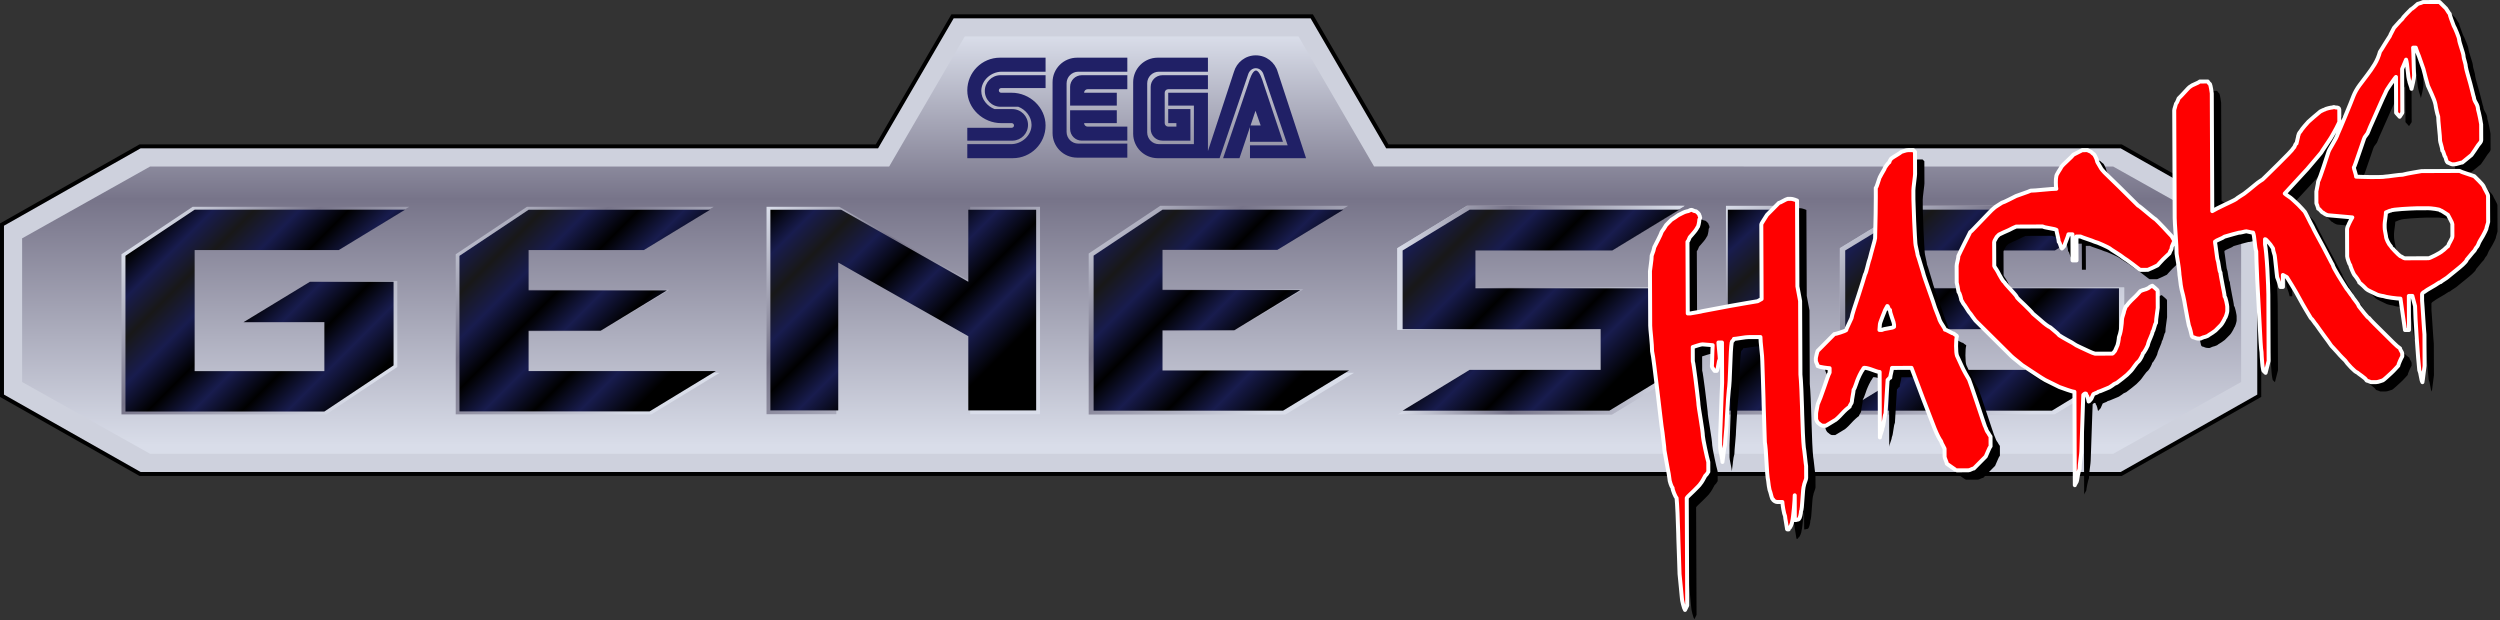 <?xml version="1.0" encoding="UTF-8" standalone="no"?>
<!DOCTYPE svg PUBLIC "-//W3C//DTD SVG 1.1//EN" "http://www.w3.org/Graphics/SVG/1.1/DTD/svg11.dtd">
<svg width="629px" height="156px" version="1.1" xmlns="http://www.w3.org/2000/svg" xmlns:xlink="http://www.w3.org/1999/xlink" xml:space="preserve" style="fill-rule:evenodd;clip-rule:evenodd;stroke-linejoin:round;stroke-miterlimit:1.414;">
    <rect width="100%" height="100%" fill="#333333" stroke="none"/>
    <defs>
        <linearGradient id="_Linear1" x1="0" y1="0" x2="1" y2="0" gradientUnits="userSpaceOnUse" gradientTransform="matrix(6.43041e-15,105.017,-105.017,6.43041e-15,284.719,9.167)"><stop offset="0" style="stop-color:#d9dde9;stop-opacity:1"/><stop offset="0.39" style="stop-color:#777489;stop-opacity:1"/><stop offset="0.98" style="stop-color:#d9dde9;stop-opacity:1"/><stop offset="1" style="stop-color:#d9dde9;stop-opacity:1"/></linearGradient>
        <linearGradient id="_Linear2" x1="0" y1="0" x2="1" y2="0" gradientUnits="userSpaceOnUse" gradientTransform="matrix(49.512,49.512,-49.512,49.512,197.37,48.229)"><stop offset="0" style="stop-color:#d9dde9;stop-opacity:1"/><stop offset="0.39" style="stop-color:#777489;stop-opacity:1"/><stop offset="0.98" style="stop-color:#d9dde9;stop-opacity:1"/><stop offset="1" style="stop-color:#d9dde9;stop-opacity:1"/></linearGradient>
        <linearGradient id="_Linear3" x1="0" y1="0" x2="1" y2="0" gradientUnits="userSpaceOnUse" gradientTransform="matrix(48.031,48.031,-48.031,48.031,198.266,49.007)"><stop offset="0" style="stop-color:#000;stop-opacity:1"/><stop offset="0.11" style="stop-color:#181c4e;stop-opacity:1"/><stop offset="0.22" style="stop-color:#181818;stop-opacity:1"/><stop offset="0.34" style="stop-color:#181c4e;stop-opacity:1"/><stop offset="0.47" style="stop-color:#000;stop-opacity:1"/><stop offset="0.59" style="stop-color:#181c4e;stop-opacity:1"/><stop offset="0.72" style="stop-color:#000;stop-opacity:1"/><stop offset="0.84" style="stop-color:#181c4e;stop-opacity:1"/><stop offset="0.98" style="stop-color:#000;stop-opacity:1"/><stop offset="1" style="stop-color:#000;stop-opacity:1"/></linearGradient>
        <linearGradient id="_Linear4" x1="0" y1="0" x2="1" y2="0" gradientUnits="userSpaceOnUse" gradientTransform="matrix(50.242,53.446,-53.446,50.242,426.084,59.637)"><stop offset="0" style="stop-color:#d9dde9;stop-opacity:1"/><stop offset="0.39" style="stop-color:#777489;stop-opacity:1"/><stop offset="0.98" style="stop-color:#d9dde9;stop-opacity:1"/><stop offset="1" style="stop-color:#d9dde9;stop-opacity:1"/></linearGradient>
        <linearGradient id="_Linear5" x1="0" y1="0" x2="1" y2="0" gradientUnits="userSpaceOnUse" gradientTransform="matrix(48.206,51.28,-51.28,48.206,426.786,60.383)"><stop offset="0" style="stop-color:#000;stop-opacity:1"/><stop offset="0.11" style="stop-color:#181c4e;stop-opacity:1"/><stop offset="0.22" style="stop-color:#181818;stop-opacity:1"/><stop offset="0.34" style="stop-color:#181c4e;stop-opacity:1"/><stop offset="0.47" style="stop-color:#000;stop-opacity:1"/><stop offset="0.59" style="stop-color:#181c4e;stop-opacity:1"/><stop offset="0.72" style="stop-color:#000;stop-opacity:1"/><stop offset="0.84" style="stop-color:#181c4e;stop-opacity:1"/><stop offset="0.98" style="stop-color:#000;stop-opacity:1"/><stop offset="1" style="stop-color:#000;stop-opacity:1"/></linearGradient>
        <linearGradient id="_Linear6" x1="0" y1="0" x2="1" y2="0" gradientUnits="userSpaceOnUse" gradientTransform="matrix(49.809,49.809,-49.809,49.809,277.075,48.568)"><stop offset="0" style="stop-color:#d9dde9;stop-opacity:1"/><stop offset="0.39" style="stop-color:#777489;stop-opacity:1"/><stop offset="0.98" style="stop-color:#d9dde9;stop-opacity:1"/><stop offset="1" style="stop-color:#d9dde9;stop-opacity:1"/></linearGradient>
        <linearGradient id="_Linear7" x1="0" y1="0" x2="1" y2="0" gradientUnits="userSpaceOnUse" gradientTransform="matrix(47.959,47.959,-47.959,47.959,278.195,49.663)"><stop offset="0" style="stop-color:#000;stop-opacity:1"/><stop offset="0.11" style="stop-color:#181c4e;stop-opacity:1"/><stop offset="0.22" style="stop-color:#181818;stop-opacity:1"/><stop offset="0.34" style="stop-color:#181c4e;stop-opacity:1"/><stop offset="0.47" style="stop-color:#000;stop-opacity:1"/><stop offset="0.59" style="stop-color:#181c4e;stop-opacity:1"/><stop offset="0.72" style="stop-color:#000;stop-opacity:1"/><stop offset="0.84" style="stop-color:#181c4e;stop-opacity:1"/><stop offset="0.98" style="stop-color:#000;stop-opacity:1"/><stop offset="1" style="stop-color:#000;stop-opacity:1"/></linearGradient>
        <linearGradient id="_Linear8" x1="0" y1="0" x2="1" y2="0" gradientUnits="userSpaceOnUse" gradientTransform="matrix(49.533,49.532,-49.532,49.533,117.804,48.84)"><stop offset="0" style="stop-color:#d9dde9;stop-opacity:1"/><stop offset="0.39" style="stop-color:#777489;stop-opacity:1"/><stop offset="0.98" style="stop-color:#d9dde9;stop-opacity:1"/><stop offset="1" style="stop-color:#d9dde9;stop-opacity:1"/></linearGradient>
        <linearGradient id="_Linear9" x1="0" y1="0" x2="1" y2="0" gradientUnits="userSpaceOnUse" gradientTransform="matrix(48.126,48.126,-48.126,48.126,118.656,49.671)"><stop offset="0" style="stop-color:#000;stop-opacity:1"/><stop offset="0.11" style="stop-color:#181c4e;stop-opacity:1"/><stop offset="0.22" style="stop-color:#181818;stop-opacity:1"/><stop offset="0.34" style="stop-color:#181c4e;stop-opacity:1"/><stop offset="0.47" style="stop-color:#000;stop-opacity:1"/><stop offset="0.59" style="stop-color:#181c4e;stop-opacity:1"/><stop offset="0.72" style="stop-color:#000;stop-opacity:1"/><stop offset="0.84" style="stop-color:#181c4e;stop-opacity:1"/><stop offset="0.98" style="stop-color:#000;stop-opacity:1"/><stop offset="1" style="stop-color:#000;stop-opacity:1"/></linearGradient>
        <linearGradient id="_Linear10" x1="0" y1="0" x2="1" y2="0" gradientUnits="userSpaceOnUse" gradientTransform="matrix(48.875,48.875,-48.875,48.875,41.567,52.97)"><stop offset="0" style="stop-color:#d9dde9;stop-opacity:1"/><stop offset="0.39" style="stop-color:#777489;stop-opacity:1"/><stop offset="0.98" style="stop-color:#d9dde9;stop-opacity:1"/><stop offset="1" style="stop-color:#d9dde9;stop-opacity:1"/></linearGradient>
        <linearGradient id="_Linear11" x1="0" y1="0" x2="1" y2="0" gradientUnits="userSpaceOnUse" gradientTransform="matrix(47.511,47.511,-47.511,47.511,42.262,53.667)"><stop offset="0" style="stop-color:#000;stop-opacity:1"/><stop offset="0.11" style="stop-color:#181c4e;stop-opacity:1"/><stop offset="0.22" style="stop-color:#181818;stop-opacity:1"/><stop offset="0.34" style="stop-color:#181c4e;stop-opacity:1"/><stop offset="0.47" style="stop-color:#000;stop-opacity:1"/><stop offset="0.59" style="stop-color:#181c4e;stop-opacity:1"/><stop offset="0.72" style="stop-color:#000;stop-opacity:1"/><stop offset="0.84" style="stop-color:#181c4e;stop-opacity:1"/><stop offset="0.98" style="stop-color:#000;stop-opacity:1"/><stop offset="1" style="stop-color:#000;stop-opacity:1"/></linearGradient>
        <linearGradient id="_Linear12" x1="0" y1="0" x2="1" y2="0" gradientUnits="userSpaceOnUse" gradientTransform="matrix(72.293,0,0,72.293,351.558,78.037)"><stop offset="0" style="stop-color:#d9dde9;stop-opacity:1"/><stop offset="0.39" style="stop-color:#777489;stop-opacity:1"/><stop offset="0.98" style="stop-color:#d9dde9;stop-opacity:1"/><stop offset="1" style="stop-color:#d9dde9;stop-opacity:1"/></linearGradient>
        <linearGradient id="_Linear13" x1="0" y1="0" x2="1" y2="0" gradientUnits="userSpaceOnUse" gradientTransform="matrix(49.017,49.017,-49.017,49.017,358.002,48.335)"><stop offset="0" style="stop-color:#000;stop-opacity:1"/><stop offset="0.11" style="stop-color:#181c4e;stop-opacity:1"/><stop offset="0.22" style="stop-color:#181818;stop-opacity:1"/><stop offset="0.34" style="stop-color:#181c4e;stop-opacity:1"/><stop offset="0.47" style="stop-color:#000;stop-opacity:1"/><stop offset="0.59" style="stop-color:#181c4e;stop-opacity:1"/><stop offset="0.72" style="stop-color:#000;stop-opacity:1"/><stop offset="0.84" style="stop-color:#181c4e;stop-opacity:1"/><stop offset="0.98" style="stop-color:#000;stop-opacity:1"/><stop offset="1" style="stop-color:#000;stop-opacity:1"/></linearGradient>
        <linearGradient id="_Linear14" x1="0" y1="0" x2="1" y2="0" gradientUnits="userSpaceOnUse" gradientTransform="matrix(50.91,50.91,-50.91,50.91,468.211,47.188)"><stop offset="0" style="stop-color:#d9dde9;stop-opacity:1"/><stop offset="0.39" style="stop-color:#777489;stop-opacity:1"/><stop offset="0.98" style="stop-color:#d9dde9;stop-opacity:1"/><stop offset="1" style="stop-color:#d9dde9;stop-opacity:1"/></linearGradient>
        <linearGradient id="_Linear15" x1="0" y1="0" x2="1" y2="0" gradientUnits="userSpaceOnUse" gradientTransform="matrix(49.017,49.017,-49.017,49.017,469.357,48.335)"><stop offset="0" style="stop-color:#000;stop-opacity:1"/><stop offset="0.11" style="stop-color:#181c4e;stop-opacity:1"/><stop offset="0.22" style="stop-color:#181818;stop-opacity:1"/><stop offset="0.34" style="stop-color:#181c4e;stop-opacity:1"/><stop offset="0.47" style="stop-color:#000;stop-opacity:1"/><stop offset="0.59" style="stop-color:#181c4e;stop-opacity:1"/><stop offset="0.72" style="stop-color:#000;stop-opacity:1"/><stop offset="0.84" style="stop-color:#181c4e;stop-opacity:1"/><stop offset="0.98" style="stop-color:#000;stop-opacity:1"/><stop offset="1" style="stop-color:#000;stop-opacity:1"/></linearGradient>
    </defs>
    <g>
        <path d="M534.056,36.457l-0.229,-0.132l-184.484,0l-19.022,-32.721l-90.947,0l-19.027,32.721l-185.241,0l-35.106,19.884l0,43.654l34.88,19.759l0.228,0.127l498.717,0l34.85,-19.741l0.254,-0.145l0,-43.652l-34.873,-19.754Z" style="fill-rule:nonzero;"/>
        <path d="M1,56.792l0,42.489l34.37,19.468l498.19,0l34.369,-19.468l0,-42.487l-34.369,-19.47l-184.793,0l-19.023,-32.72l-89.796,0l-19.025,32.72l-185.553,0l-34.37,19.468Z" style="fill:#ced1dd;fill-rule:nonzero;"/>
        <path id="path14" d="M345.724,41.89l-19.023,-32.722l-0.252,0l-83.458,0l-0.25,0l-19.025,32.723l-185.939,0l-32.212,18.073l0,36.148l32.212,18.072l493.885,0l32.211,-18.072l0,-36.148l-32.211,-18.072l-185.938,-0.002Z" style="fill:url(#_Linear1);fill-rule:nonzero;"/>
        <path id="path16" d="M310.46,18.073l-7.131,21.726l3.521,0l7.146,-20.979c0.26,-0.959 1.043,-1.659 1.963,-1.659c0.931,0 1.713,0.7 1.974,1.659l6.041,17.746l-9.479,0l0,3.232l14.105,0l-7.132,-21.726c-0.684,-2.396 -2.893,-4.146 -5.51,-4.146c-2.607,-0.001 -4.812,1.749 -5.498,4.147Zm4.178,13.492l1.248,-3.706l1.301,3.706l-2.549,0Zm-0.517,-10.638l-6.387,18.872l4.117,0l2.643,-7.822l0,3.697l8.295,0l-4.926,-14.747c-0.25,-0.821 -0.996,-3.182 -1.873,-3.182c-0.881,0 -1.627,2.36 -1.869,3.182Zm-22.549,-2.885l12.344,0l0,-3.53l-12.639,0c-3.408,0 -6.172,2.771 -6.172,6.18l0,12.936c0,3.409 2.764,6.172 6.172,6.172l12.639,0l0,-16.47l-9.992,0l0,3.234l6.461,0l0,9.702l-8.813,0c-1.627,0 -2.936,-1.315 -2.936,-2.938l0,-12.35c-0.002,-1.619 1.309,-2.936 2.936,-2.936Zm2.351,9.406l0,3.531l2.055,0l0,0.882l-2.055,0c-0.486,0 -0.883,-0.396 -0.883,-0.882l0,-7.648c0,-0.486 0.396,-0.883 0.883,-0.883l9.992,0l0,-3.524l-11.461,0c-1.627,0 -2.945,1.316 -2.945,2.938l0,10.585c0,1.622 1.318,2.938 2.945,2.938l7.055,0l0,-7.938l-5.586,0.001Zm-22.631,-9.406l12.344,0l0,-3.53l-12.641,0c-3.408,0 -6.17,2.771 -6.17,6.18l0,12.792c0,3.408 2.762,6.179 6.17,6.179l12.641,0l0,-3.531l-12.344,0c-1.621,0 -2.938,-1.314 -2.938,-2.938l0,-12.214c0,-1.621 1.317,-2.938 2.938,-2.938Zm9.695,8.523l0,-3.234l-8.227,0c0,-0.486 0.395,-0.883 0.883,-0.883l9.992,0l0,-3.524l-11.461,0c-1.621,0 -2.936,1.316 -2.936,2.938l0,4.703l11.749,0Zm0,1.179l0,3.234l-8.227,0c0,0.485 0.395,0.882 0.883,0.882l9.992,0l0,3.522l-11.461,0c-1.621,0 -2.936,-1.314 -2.936,-2.938l0,-4.703l11.749,0.003Zm-30.203,4.407l-7.412,0l0,3.233l11.459,0c2.123,-0.076 3.82,-1.827 3.82,-3.966c0,-2.189 -1.773,-3.972 -3.965,-3.972l-4.459,0c-1.803,-0.686 -3.334,-2.474 -3.334,-4.559c0,-2.679 2.467,-4.848 5.145,-4.848l11.027,0l0,-3.528l-11.469,0c-4.541,0 -8.225,3.69 -8.225,8.233c0,4.55 3.979,8.234 8.521,8.234l0,-0.038l0.023,0.038l2.625,0c0.32,0 0.586,0.259 0.586,0.586c0,0.326 -0.268,0.586 -0.586,0.586l-3.756,0l0,0.001Zm4.862,-9.993l7.42,0l0,-3.234l-11.316,0l-0.152,0c-2.123,0.076 -3.818,1.827 -3.818,3.966c0,2.198 1.779,3.973 3.973,3.973l4.459,0c1.803,0.692 3.326,2.473 3.326,4.558c0,2.68 -2.465,4.849 -5.146,4.849l-11.018,0l0,3.53l11.459,0c4.545,0 8.234,-3.683 8.234,-8.232c0,-4.543 -3.979,-8.234 -8.523,-8.234l0,0.046l-0.029,-0.045l-2.619,0c-0.328,0 -0.586,-0.259 -0.586,-0.586c0,-0.319 0.258,-0.586 0.586,-0.586l3.75,-0.005Z" style="fill:#202066;fill-rule:nonzero;"/>
        <g>
            <path id="polygon37" d="M261.669,52.037l0,52.173l-17.568,0l0,-19.273l-33.672,-19.162l0,38.435l-17.569,0l0,-52.173l18.301,0l32.94,18.74l0,-18.74l17.568,0Z" style="fill:url(#_Linear2);fill-rule:nonzero;"/>
            <path id="polygon37_1_" d="M260.698,52.76l0,50.493l-17.072,0l0,-18.654l-32.723,-18.545l0,37.199l-17.073,0l0,-50.493l17.784,0l32.012,18.134l0,-18.134l17.072,0Z" style="fill:url(#_Linear3);fill-rule:nonzero;"/>
        </g>
        <g>
            <rect id="rect58" x="434.251" y="51.783" width="18.262" height="52.509" style="fill:url(#_Linear4);"/>
            <rect id="rect58_1_" x="434.716" y="52.76" width="17.332" height="50.559" style="fill:url(#_Linear5);"/>
        </g>
        <g>
            <path id="polygon79" d="M321.921,62.284l-30.004,0l0,10.502l36.004,0l-17.252,10.502l-18.752,0l0,10.502l48.756,0l-17.252,10.502l-49.506,0l0,-40.506l18.002,-12.003l47.256,0l-17.252,10.501Z" style="fill:url(#_Linear6);fill-rule:nonzero;"/>
            <path id="polygon79_1_" d="M321.378,62.87l-28.89,0l0,10.112l34.668,0l-16.612,10.112l-18.056,0l0,10.11l46.945,0l-16.609,10.114l-47.671,0l0,-39.002l17.335,-11.556l45.502,0l-16.612,10.11Z" style="fill:url(#_Linear7);fill-rule:nonzero;"/>
        </g>
        <g>
            <path id="polygon100" d="M162.399,62.482l-29.836,0l0,10.439l35.803,0l-17.156,10.445l-18.647,0l0,10.442l48.484,0l-17.157,10.443l-49.23,0l0,-40.279l17.903,-11.935l46.992,0l-17.156,10.445Z" style="fill:url(#_Linear8);fill-rule:nonzero;"/>
            <path id="polygon100_1_" d="M161.984,62.923l-28.988,0l0,10.149l34.787,0l-16.67,10.147l-18.117,0l0,10.145l47.108,0l-16.668,10.145l-47.835,0l0,-39.137l17.395,-11.594l45.658,0l-16.67,10.145Z" style="fill:url(#_Linear9);fill-rule:nonzero;"/>
        </g>
        <g>
            <path id="polygon121" d="M30.562,63.976l17.908,-11.939l54.472,0l-17.163,10.449l-37.309,0l0,31.337l33.578,0l0,-12.685l-20.893,0l17.162,-10.445l21.641,0l0,21.638l-17.91,11.94l-51.486,0l0,-40.295Z" style="fill:url(#_Linear10);fill-rule:nonzero;"/>
            <path id="polygon121_1_" d="M31.563,64.364l17.408,-11.604l52.951,0l-16.684,10.155l-36.267,0l0,30.465l32.64,0l0,-12.332l-20.309,0l16.683,-10.154l21.036,0l0,21.035l-17.41,11.605l-50.048,0l0,-39.17Z" style="fill:url(#_Linear11);fill-rule:nonzero;"/>
        </g>
        <g>
            <path d="M423.089,93.638l-17.502,10.654l-54.029,0l17.502,-10.654l34.244,0l0,-10.652l-51.746,0l0,-20.547l17.502,-10.656l54.791,0l-17.502,10.656l-35.767,0l0,9.89l52.507,0l0,21.309Z" style="fill:#c2c4d2;fill-rule:nonzero;"/>
            <path id="polygon142" d="M403.304,93.638l0,-10.652l-51.746,0l0,-20.547l17.502,-10.656l54.791,0l-17.502,10.656l-35.767,0l0,9.89l52.507,0l0,21.309l-17.502,10.654l-54.029,0l17.502,-10.654l34.244,0Z" style="fill:url(#_Linear12);fill-rule:nonzero;"/>
            <path id="polygon142_1_" d="M402.724,93.058l0,-10.256l-49.822,0l0,-19.785l16.851,-10.257l52.754,0l-16.851,10.257l-34.438,0l0,9.525l50.557,0l0,20.516l-16.852,10.26l-52.021,0l16.851,-10.26l32.971,0Z" style="fill:url(#_Linear13);fill-rule:nonzero;"/>
        </g>
        <g>
            <path d="M534.447,93.638l-17.502,10.654l-54.031,0l17.503,-10.654l34.245,0l0,-10.652l-51.748,0l0,-20.547l17.503,-10.656l54.79,0l-17.502,10.656l-35.766,0l0,9.89l52.508,0l0,21.309Z" style="fill:#c2c4d2;fill-rule:nonzero;"/>
            <path id="polygon163" d="M514.662,93.638l0,-10.652l-51.748,0l0,-20.547l17.503,-10.656l54.79,0l-17.502,10.656l-35.766,0l0,9.89l52.508,0l0,21.309l-17.502,10.654l-54.031,0l17.503,-10.654l34.245,0Z" style="fill:url(#_Linear14);fill-rule:nonzero;"/>
            <path id="polygon163_1_" d="M514.082,93.058l0,-10.256l-49.825,0l0,-19.785l16.854,-10.257l52.754,0l-16.854,10.257l-34.435,0l0,9.525l50.556,0l0,20.516l-16.853,10.26l-52.022,0l16.854,-10.26l32.971,0Z" style="fill:url(#_Linear15);fill-rule:nonzero;"/>
        </g>
        <g>
            <path d="M428.426,55.341c0.172,0.097 0.328,0.146 0.467,0.145c0.148,-0.001 0.353,0.128 0.614,0.387c0.261,0.259 0.391,0.462 0.392,0.611c0,0.074 0.038,0.148 0.112,0.222c0,0.074 0.019,0.148 0.057,0.222c0.037,0.074 0.056,0.149 0.056,0.223l-0.22,0.446c0.001,0.297 -0.053,0.687 -0.163,1.17c-0.109,0.483 -0.201,0.724 -0.275,0.725c0,0 -0.074,0.13 -0.221,0.39c-0.147,0.261 -0.332,0.521 -0.553,0.782c-0.222,0.26 -0.443,0.521 -0.665,0.782c-0.222,0.261 -0.369,0.428 -0.443,0.503c-0.074,0.074 -0.129,0.167 -0.166,0.279c-0.037,0.111 -0.092,0.241 -0.165,0.39c-0.074,0.223 -0.184,0.409 -0.332,0.558l0.075,18.036l0.668,-0.003c0.074,0 0.278,-0.038 0.612,-0.114c0.334,-0.076 0.667,-0.133 1.001,-0.171c0.334,-0.039 0.649,-0.096 0.946,-0.171c0.296,-0.076 0.445,-0.113 0.445,-0.113c0.519,-0.077 1.427,-0.248 2.725,-0.513c1.298,-0.265 2.707,-0.531 4.228,-0.797c1.52,-0.266 2.929,-0.513 4.227,-0.741c1.298,-0.228 2.207,-0.38 2.726,-0.457l0.999,-0.561l-0.078,-18.703c0,-0.148 0.184,-0.502 0.553,-1.06c0.368,-0.558 0.663,-1.023 0.884,-1.395l2.994,-3.019c0.148,0 0.482,-0.15 1,-0.449c0.518,-0.299 0.926,-0.487 1.222,-0.562l0.446,-0.002l0.334,-0.001c0.222,-0.001 0.557,0.072 1.002,0.218c0.223,0.073 0.409,0.147 0.558,0.221l0.09,21.598l0.684,3.671l0.077,18.481c0.077,0.741 0.156,1.984 0.238,3.728c0.071,1.526 0.129,3.123 0.172,4.791l0.036,1.439c0.043,1.668 0.101,3.265 0.172,4.79c0.081,1.744 0.161,2.95 0.238,3.618c0,0.074 0.038,0.334 0.114,0.779c0.076,0.445 0.134,0.945 0.173,1.502c0.04,0.556 0.098,1.076 0.174,1.558c0.076,0.482 0.114,0.76 0.115,0.834l0.012,3.006c0.001,0.139 -0.079,0.426 -0.241,0.859l-0.066,0.177c-0.162,0.434 -0.242,0.72 -0.241,0.859c-0.074,0.149 -0.147,0.557 -0.218,1.226c-0.071,0.668 -0.124,1.373 -0.158,2.116c-0.034,0.742 -0.087,1.429 -0.159,2.06c-0.071,0.631 -0.144,0.984 -0.218,1.059c0.001,0.296 -0.053,0.668 -0.162,1.114c-0.11,0.445 -0.238,0.743 -0.386,0.892c-0.074,0.074 -0.185,0.112 -0.334,0.113c-0.148,0.074 -0.37,0.112 -0.667,0.114l-0.026,-6.235c0.001,0.223 -0.016,0.65 -0.05,1.281c-0.035,0.631 -0.088,1.299 -0.159,2.004c-0.071,0.706 -0.143,1.374 -0.214,2.005c-0.072,0.631 -0.144,1.059 -0.218,1.282c0.001,0.222 -0.09,0.557 -0.274,1.003c-0.184,0.446 -0.35,0.669 -0.498,0.67c0,0.074 -0.037,0.148 -0.11,0.223l0,0.111l-0.111,0.001l-0.223,0.001c-0.074,0 -0.112,-0.111 -0.113,-0.334c0,-0.148 -0.077,-0.631 -0.228,-1.446c-0.152,-0.816 -0.229,-1.335 -0.23,-1.558c-0.149,-0.296 -0.3,-0.889 -0.452,-1.779c-0.152,-0.89 -0.229,-1.484 -0.23,-1.781l-1.336,0.006c-0.149,0 -0.353,-0.073 -0.614,-0.22c-0.26,-0.148 -0.391,-0.296 -0.391,-0.444c-0.149,0.001 -0.279,-0.24 -0.393,-0.722c-0.113,-0.482 -0.207,-0.834 -0.283,-1.057c-0.149,-0.296 -0.281,-0.833 -0.396,-1.612c-0.115,-0.779 -0.172,-1.243 -0.173,-1.391c-0.075,-0.297 -0.152,-0.89 -0.23,-1.78c-0.078,-0.891 -0.137,-1.855 -0.179,-2.894c-0.041,-1.039 -0.101,-2.022 -0.179,-2.95c-0.078,-0.927 -0.155,-1.576 -0.231,-1.947c-0.002,-0.52 -0.045,-1.781 -0.127,-3.785c-0.072,-1.753 -0.131,-3.62 -0.176,-5.601l-0.036,-1.711c-0.045,-1.981 -0.104,-3.848 -0.176,-5.601c-0.083,-2.004 -0.125,-3.265 -0.127,-3.785c-0.001,-0.222 -0.021,-0.631 -0.061,-1.224c-0.04,-0.594 -0.098,-1.187 -0.174,-1.781c-0.077,-0.593 -0.135,-1.187 -0.175,-1.78c-0.039,-0.594 -0.06,-1.002 -0.061,-1.225l-1.558,0.007l-1.447,0.006c-0.372,0.001 -1.021,0.078 -1.948,0.231c-0.927,0.152 -1.502,0.229 -1.725,0.229c0.001,0.149 -0.091,0.298 -0.276,0.447c-0.185,0.149 -0.277,0.298 -0.276,0.446c-0.073,0.446 -0.144,1.226 -0.213,2.339c-0.07,1.114 -0.121,2.32 -0.152,3.619c-0.032,1.299 -0.083,2.524 -0.152,3.675c-0.069,1.151 -0.14,1.949 -0.213,2.394c0.001,0.149 -0.034,0.557 -0.106,1.225c-0.071,0.669 -0.124,1.43 -0.157,2.283c-0.034,0.854 -0.086,1.671 -0.157,2.45c-0.071,0.78 -0.106,1.355 -0.104,1.726c0.001,0.223 -0.016,0.631 -0.051,1.225c-0.034,0.594 -0.087,1.225 -0.159,1.894c-0.071,0.668 -0.124,1.281 -0.159,1.837c-0.035,0.557 -0.052,0.91 -0.051,1.058c-0.074,0.223 -0.147,0.539 -0.219,0.947c-0.064,0.358 -0.113,0.729 -0.148,1.115l-0.028,0.333c-0.035,0.385 -0.084,0.757 -0.147,1.114c-0.073,0.409 -0.109,0.687 -0.108,0.836c-0.001,-0.278 -0.085,-0.817 -0.252,-1.617l-0.068,-0.327c-0.167,-0.799 -0.251,-1.338 -0.252,-1.616l-0.006,-1.448l-0.006,-1.558c-0.002,-0.371 0.032,-1.207 0.101,-2.506c0.068,-1.299 0.118,-2.709 0.149,-4.231c0.031,-1.522 0.08,-2.913 0.149,-4.176c0.069,-1.262 0.103,-2.078 0.102,-2.449l-0.043,-10.131l-0.89,0.003c0,0.149 0.02,0.409 0.059,0.779c0.038,0.371 0.077,0.779 0.116,1.225c0.039,0.445 0.078,0.871 0.117,1.279c0.038,0.409 0.058,0.687 0.059,0.835c-0.147,0.298 -0.275,0.818 -0.383,1.56c-0.109,0.743 -0.236,1.226 -0.384,1.449l-0.223,0.001l-0.334,0.002c-0.074,-0.074 -0.205,-0.259 -0.392,-0.555c-0.186,-0.296 -0.28,-0.482 -0.28,-0.556c-0.001,-0.222 0.016,-0.594 0.051,-1.113c0.035,-0.52 0.051,-1.058 0.049,-1.615c-0.003,-0.557 0.014,-1.076 0.049,-1.559c0.035,-0.482 0.052,-0.835 0.051,-1.058c-0.148,0.001 -0.575,-0.034 -1.281,-0.106c-0.705,-0.071 -1.132,-0.106 -1.28,-0.106c-0.223,0.001 -0.631,0.096 -1.224,0.284c-0.593,0.188 -1.001,0.319 -1.223,0.395l0.015,3.562c0.075,0.223 0.17,0.76 0.285,1.613c0.115,0.853 0.249,1.836 0.402,2.949c0.153,1.113 0.288,2.207 0.403,3.283c0.116,1.075 0.212,1.91 0.289,2.503c0.001,0.297 0.059,0.835 0.174,1.614c0.114,0.779 0.248,1.613 0.4,2.503c0.152,0.89 0.286,1.762 0.401,2.615c0.114,0.853 0.173,1.428 0.174,1.725c0,0.148 0.058,0.538 0.172,1.168c0.114,0.63 0.246,1.298 0.398,2.002c0.151,0.705 0.302,1.391 0.454,2.058c0.151,0.668 0.264,1.112 0.339,1.335l0.01,2.449c-0.074,0.075 -0.147,0.186 -0.221,0.335c-0.073,0.149 -0.166,0.279 -0.277,0.391c-0.11,0.112 -0.203,0.205 -0.277,0.279c-0.147,0.298 -0.35,0.67 -0.607,1.116c-0.258,0.446 -0.461,0.744 -0.609,0.893c-0.074,0.149 -0.277,0.391 -0.609,0.726c-0.333,0.336 -0.684,0.69 -1.054,1.063c-0.369,0.372 -0.739,0.726 -1.108,1.062c-0.37,0.335 -0.592,0.578 -0.665,0.726l0.113,27.054l-0.552,1.115c-0.15,-0.222 -0.319,-0.704 -0.508,-1.445c-0.188,-0.741 -0.283,-1.261 -0.284,-1.558c-0.001,-0.222 -0.04,-0.63 -0.117,-1.224c-0.076,-0.593 -0.135,-1.205 -0.174,-1.836c-0.04,-0.631 -0.098,-1.224 -0.175,-1.781c-0.076,-0.556 -0.115,-0.945 -0.116,-1.168c-0.003,-0.742 -0.046,-2.022 -0.127,-3.84c-0.072,-1.591 -0.13,-3.253 -0.173,-4.986l-0.036,-1.494c-0.044,-1.733 -0.102,-3.395 -0.173,-4.986c-0.082,-1.818 -0.162,-3.098 -0.239,-3.84c-0.149,-0.148 -0.355,-0.537 -0.617,-1.166c-0.263,-0.63 -0.394,-1.094 -0.396,-1.39c-0.149,-0.148 -0.317,-0.5 -0.505,-1.056c-0.188,-0.556 -0.282,-0.982 -0.284,-1.279c0,-0.149 -0.058,-0.538 -0.172,-1.168c-0.114,-0.631 -0.246,-1.335 -0.398,-2.114c-0.152,-0.779 -0.285,-1.52 -0.399,-2.225c-0.114,-0.705 -0.209,-1.242 -0.285,-1.613c-0.002,-0.446 -0.079,-1.225 -0.233,-2.337c-0.153,-1.113 -0.23,-1.781 -0.231,-2.003c-0.152,-0.89 -0.343,-2.355 -0.575,-4.395c-0.231,-2.041 -0.481,-4.155 -0.75,-6.343c-0.269,-2.189 -0.518,-4.21 -0.749,-6.065c-0.23,-1.854 -0.421,-3.115 -0.572,-3.783c-0.002,-0.371 -0.022,-0.89 -0.062,-1.558c-0.04,-0.668 -0.099,-1.354 -0.176,-2.059c-0.077,-0.705 -0.135,-1.317 -0.175,-1.836c-0.039,-0.52 -0.059,-0.853 -0.059,-1.002l-0.03,-7.014l-0.028,-6.68c0,-0.148 0.072,-0.705 0.216,-1.67c0.145,-0.966 0.216,-1.708 0.214,-2.228c0.146,-0.372 0.293,-0.781 0.44,-1.226l0.219,-0.892c0.147,-0.298 0.46,-0.911 0.938,-1.841c0.479,-0.93 0.791,-1.618 0.938,-2.064c0.074,-0.074 0.258,-0.335 0.553,-0.781c0.295,-0.447 0.48,-0.744 0.553,-0.893l1.331,-1.342c0.148,-0.074 0.444,-0.261 0.888,-0.56c0.444,-0.299 0.703,-0.485 0.777,-0.56l1.333,-0.673c0.297,-0.15 0.63,-0.263 1.001,-0.339c0.139,0 0.294,-0.05 0.466,-0.148l0.069,-0.041c0.171,-0.099 0.326,-0.148 0.465,-0.149c0.14,0 0.295,0.048 0.467,0.145l0.07,0.04Zm99.178,-15.198c0.083,0.072 0.264,0.159 0.542,0.262c0.298,0.11 0.484,0.24 0.559,0.388l0.558,0.443c0.075,0.148 0.168,0.314 0.281,0.5c0.112,0.185 0.205,0.388 0.28,0.611c0.076,0.296 0.151,0.556 0.226,0.778c0.15,0.222 0.355,0.574 0.617,1.055c0.262,0.482 0.467,0.796 0.616,0.944c0.224,0.296 0.765,0.85 1.622,1.663c0.857,0.813 1.769,1.7 2.738,2.661l4.696,4.656c0.074,0 0.316,0.166 0.725,0.498c0.41,0.332 0.857,0.702 1.341,1.108c0.484,0.406 0.95,0.794 1.397,1.163c0.446,0.369 0.744,0.591 0.893,0.664c0.149,0.148 0.429,0.425 0.838,0.832c0.41,0.406 0.82,0.831 1.23,1.275c0.411,0.443 0.802,0.869 1.175,1.275c0.373,0.407 0.633,0.684 0.783,0.832c0.074,0.148 0.205,0.37 0.392,0.666c0.187,0.296 0.28,0.519 0.281,0.667c-0.147,0.223 -0.258,0.447 -0.331,0.67c-0.074,0.148 -0.147,0.316 -0.221,0.501c-0.073,0.186 -0.11,0.353 -0.109,0.502c0.001,0.148 -0.036,0.278 -0.11,0.39c-0.073,0.112 -0.147,0.242 -0.221,0.391c-0.073,0.223 -0.146,0.408 -0.22,0.557c-0.148,0.149 -0.37,0.354 -0.665,0.615c-0.296,0.261 -0.61,0.56 -0.943,0.895c-0.333,0.335 -0.628,0.652 -0.887,0.95c-0.258,0.298 -0.424,0.484 -0.498,0.559c-0.148,0.075 -0.537,0.262 -1.167,0.561c-0.63,0.3 -1.056,0.487 -1.278,0.562l-0.891,0.004l-1.002,0.004c-0.148,-0.074 -0.409,-0.258 -0.781,-0.553c-0.373,-0.296 -0.782,-0.609 -1.229,-0.942c-0.447,-0.332 -0.875,-0.645 -1.284,-0.94c-0.41,-0.296 -0.689,-0.48 -0.837,-0.554c-0.447,-0.369 -1.117,-0.83 -2.01,-1.383c-0.893,-0.553 -1.414,-0.903 -1.563,-1.051c-0.223,-0.148 -0.818,-0.442 -1.785,-0.883c-0.967,-0.442 -1.636,-0.699 -2.007,-0.771c-0.298,-0.147 -0.893,-0.368 -1.784,-0.661c-0.892,-0.293 -1.487,-0.513 -1.785,-0.66l-1.001,0.004l0.025,6.012l-1.002,0.004l-0.028,-6.569l-1.002,0.005c-0.073,0.297 -0.256,0.817 -0.55,1.561c-0.294,0.743 -0.477,1.226 -0.551,1.449l-0.554,0.559c-0.149,-0.148 -0.28,-0.444 -0.393,-0.889c-0.113,-0.445 -0.244,-0.704 -0.393,-0.778c-0.001,-0.296 -0.096,-0.816 -0.285,-1.557c-0.189,-0.741 -0.283,-1.223 -0.284,-1.446c-0.224,-0.148 -0.799,-0.294 -1.728,-0.438c-0.928,-0.145 -1.504,-0.291 -1.727,-0.438l-6.68,0.027c-0.222,0.076 -0.482,0.188 -0.778,0.338l-1.111,0.561c-0.222,0.075 -0.648,0.263 -1.278,0.562c-0.63,0.3 -1.018,0.487 -1.167,0.562l-0.554,0.559c-0.074,0.148 -0.202,0.371 -0.387,0.669c-0.184,0.298 -0.276,0.521 -0.275,0.669l0.025,6.012c0.149,0.296 0.336,0.592 0.56,0.888c0.149,0.222 0.28,0.445 0.393,0.667c0.112,0.222 0.205,0.407 0.28,0.555c0.15,0.297 0.374,0.685 0.673,1.166c0.299,0.482 0.523,0.759 0.672,0.833c0.074,0.148 0.261,0.388 0.559,0.721c0.298,0.333 0.615,0.684 0.951,1.054c0.335,0.369 0.652,0.721 0.951,1.053c0.298,0.333 0.484,0.574 0.559,0.722c0.075,0.222 0.318,0.518 0.728,0.887c0.409,0.37 0.838,0.776 1.285,1.22c0.447,0.443 0.876,0.868 1.286,1.275c0.41,0.406 0.689,0.72 0.839,0.942c0.149,0.148 0.409,0.37 0.782,0.665c0.372,0.295 0.782,0.646 1.229,1.053c0.447,0.406 0.894,0.775 1.34,1.107c0.447,0.332 0.782,0.535 1.005,0.608c0.149,0.148 0.521,0.462 1.117,0.942c0.596,0.48 0.969,0.831 1.118,1.053c0.223,0.148 0.521,0.332 0.893,0.553c0.372,0.221 0.763,0.442 1.172,0.663c0.409,0.221 0.781,0.424 1.116,0.608c0.334,0.184 0.539,0.313 0.613,0.387c0.15,0.148 0.707,0.442 1.674,0.884c0.967,0.441 1.599,0.735 1.896,0.882c0.149,0.074 0.317,0.147 0.502,0.221c0.186,0.073 0.354,0.147 0.502,0.221l0.669,0.219l2.338,-0.009l2.004,-0.009c0.074,0 0.167,-0.075 0.277,-0.224c0.111,-0.148 0.24,-0.297 0.388,-0.447l0.441,-1.003c0.148,-0.224 0.276,-0.632 0.385,-1.227c0.109,-0.594 0.163,-1.002 0.162,-1.225c0.073,-0.149 0.165,-0.427 0.275,-0.836c0.109,-0.409 0.2,-0.854 0.272,-1.337c0.073,-0.483 0.126,-0.928 0.162,-1.337c0.035,-0.408 0.053,-0.687 0.052,-0.835c-0.001,-0.297 0.09,-0.706 0.273,-1.226c0.184,-0.52 0.275,-0.855 0.274,-1.003c0.074,-0.149 0.166,-0.409 0.275,-0.78c0.11,-0.372 0.239,-0.558 0.388,-0.559c0.073,-0.149 0.276,-0.409 0.609,-0.782c0.332,-0.372 0.702,-0.745 1.109,-1.118c0.406,-0.372 0.757,-0.726 1.053,-1.062c0.295,-0.335 0.517,-0.577 0.665,-0.726c0.148,-0.075 0.333,-0.15 0.555,-0.225c0.445,-0.15 0.705,-0.226 0.779,-0.226c0.148,-0.075 0.315,-0.15 0.5,-0.225c0.185,-0.075 0.352,-0.187 0.499,-0.336c0.223,-0.149 0.445,-0.261 0.667,-0.337c0.149,0.148 0.41,0.37 0.782,0.665c0.372,0.295 0.559,0.517 0.56,0.666l0.017,4.23c0.001,0.149 -0.071,0.687 -0.216,1.616c-0.144,0.928 -0.215,1.652 -0.213,2.171c-0.148,0.15 -0.295,0.521 -0.441,1.116c-0.146,0.594 -0.293,0.966 -0.441,1.115c0.001,0.222 -0.164,0.706 -0.495,1.449c-0.33,0.744 -0.532,1.264 -0.605,1.561c0.001,0.223 -0.183,0.669 -0.551,1.339c-0.369,0.669 -0.627,1.041 -0.775,1.116c0,0.149 -0.128,0.465 -0.386,0.948c-0.258,0.484 -0.46,0.8 -0.608,0.949c-0.296,0.224 -0.665,0.652 -1.108,1.285c-0.443,0.633 -0.738,1.024 -0.886,1.173l-0.998,1.006c-0.148,0.149 -0.536,0.466 -1.165,0.951c-0.629,0.485 -1.091,0.84 -1.387,1.063c-0.148,0.075 -0.315,0.15 -0.5,0.225c-0.185,0.075 -0.352,0.187 -0.5,0.336l-0.666,0.448c-0.074,0.075 -0.259,0.168 -0.555,0.281c-0.297,0.113 -0.612,0.244 -0.945,0.394c-0.333,0.149 -0.648,0.281 -0.945,0.393c-0.296,0.113 -0.481,0.169 -0.556,0.17c-0.147,0.149 -0.407,0.28 -0.777,0.392c-0.371,0.113 -0.556,0.244 -0.555,0.392l-0.441,1.004c-0.148,0.149 -0.277,0.298 -0.388,0.447c-0.111,0.149 -0.203,0.224 -0.278,0.224c0,-0.074 -0.057,-0.334 -0.17,-0.779c-0.113,-0.444 -0.244,-0.741 -0.393,-0.889c-0.001,-0.222 -0.076,-0.333 -0.224,-0.333l-0.112,0.001c-0.074,0 -0.222,0.112 -0.444,0.336c0.003,0.519 -0.031,1.447 -0.099,2.783c-0.069,1.337 -0.118,2.784 -0.149,4.343c-0.031,1.559 -0.08,3.006 -0.149,4.343c-0.069,1.336 -0.102,2.264 -0.1,2.783c0.001,0.223 -0.07,0.873 -0.214,1.949c-0.144,1.077 -0.215,1.875 -0.213,2.395c-0.147,0.372 -0.293,0.929 -0.438,1.672c-0.146,0.743 -0.218,1.188 -0.217,1.337c0,0.074 -0.092,0.26 -0.276,0.558c-0.185,0.297 -0.277,0.483 -0.276,0.557l-0.098,-23.49c-0.223,0.001 -0.817,-0.164 -1.784,-0.494c-0.966,-0.33 -1.635,-0.568 -2.007,-0.715l-3.57,-1.767c-0.148,-0.073 -0.483,-0.276 -1.004,-0.608c-0.521,-0.332 -1.061,-0.682 -1.619,-1.051l-2.847,-1.88c-0.149,-0.074 -0.372,-0.24 -0.67,-0.499c-0.298,-0.258 -0.614,-0.517 -0.949,-0.775c-0.335,-0.258 -0.633,-0.498 -0.894,-0.72c-0.261,-0.221 -0.428,-0.369 -0.503,-0.443l-9.055,-8.98l-0.672,-0.888c-0.149,-0.222 -0.317,-0.463 -0.504,-0.722c-0.187,-0.259 -0.354,-0.462 -0.504,-0.61c-0.149,-0.222 -0.373,-0.574 -0.672,-1.055c-0.299,-0.481 -0.523,-0.795 -0.672,-0.943l-0.561,-1c0,-0.148 -0.076,-0.482 -0.227,-1.001c-0.15,-0.519 -0.3,-0.852 -0.449,-1c-0.001,-0.149 -0.077,-0.594 -0.228,-1.335c-0.076,-0.297 -0.151,-0.63 -0.227,-1.001l-0.009,-2.115l-0.008,-2.004c-0.002,-0.297 0.071,-0.724 0.217,-1.282c0.146,-0.557 0.219,-0.984 0.217,-1.281c0.148,-0.297 0.368,-0.762 0.662,-1.394c0.295,-0.632 0.608,-1.265 0.939,-1.897c0.331,-0.632 0.626,-1.209 0.883,-1.729c0.258,-0.521 0.424,-0.855 0.497,-1.004c0.148,-0.075 0.481,-0.392 0.998,-0.951c0.517,-0.559 1.09,-1.155 1.718,-1.788c0.629,-0.634 1.238,-1.267 1.829,-1.9c0.592,-0.634 1.072,-1.1 1.442,-1.398c0.148,-0.149 0.462,-0.373 0.943,-0.672c0.482,-0.299 0.833,-0.523 1.055,-0.672c0.297,-0.076 0.889,-0.338 1.778,-0.787c0.889,-0.449 1.482,-0.749 1.778,-0.898c0.37,-0.15 1,-0.376 1.89,-0.676c0.889,-0.301 1.482,-0.526 1.778,-0.676c0.223,-0.001 0.631,-0.021 1.225,-0.06c0.593,-0.04 1.242,-0.098 1.947,-0.176c0.705,-0.077 1.373,-0.135 2.003,-0.175c0.631,-0.04 1.058,-0.06 1.28,-0.061c-0.075,-0.296 -0.114,-0.816 -0.117,-1.558c-0.003,-0.742 0.032,-1.225 0.105,-1.448c-0.001,-0.297 0.182,-0.724 0.551,-1.282c0.369,-0.559 0.627,-0.986 0.774,-1.284c0.148,-0.223 0.628,-0.708 1.441,-1.453c0.814,-0.746 1.331,-1.268 1.553,-1.565l2.222,-1.123l0.779,-0.003l0.556,-0.003l0.016,0.014Zm-43.438,0.43l0.024,5.566c0,0 -0.018,0.205 -0.053,0.613c-0.036,0.408 -0.09,0.854 -0.162,1.337c-0.072,0.482 -0.126,0.946 -0.161,1.392c-0.035,0.445 -0.053,0.705 -0.052,0.779l0.009,2.338c0.001,0.149 0.022,0.761 0.064,1.837c0.041,1.076 0.083,2.264 0.126,3.562c0.042,1.299 0.103,2.505 0.182,3.618c0.079,1.113 0.119,1.743 0.119,1.892c0.001,0.223 0.096,0.742 0.285,1.557c0.189,0.816 0.284,1.298 0.284,1.447c0.15,0.37 0.376,1.074 0.677,2.112c0.301,1.038 0.527,1.779 0.677,2.224c0.076,0.371 0.264,0.982 0.565,1.834c0.3,0.853 0.619,1.761 0.957,2.724c0.338,0.964 0.658,1.871 0.958,2.724c0.301,0.852 0.489,1.426 0.564,1.723c0.075,0.222 0.263,0.704 0.563,1.445c0.3,0.741 0.487,1.26 0.563,1.556c0.15,0.371 0.412,0.834 0.785,1.389c0.373,0.555 0.56,0.907 0.561,1.055c0.148,-0.001 0.52,0.165 1.115,0.496c0.596,0.332 0.967,0.497 1.116,0.497c0.149,0.147 0.316,0.277 0.502,0.387c0.186,0.111 0.28,0.203 0.28,0.277c-0.147,0.446 -0.217,1.263 -0.213,2.451c0.005,1.187 0.083,2.003 0.233,2.448c0,0 0.113,0.241 0.337,0.722c0.225,0.482 0.487,1.056 0.787,1.723c0.3,0.666 0.636,1.333 1.01,1.999c0.374,0.667 0.673,1.185 0.897,1.555c0.075,0.148 0.319,0.834 0.733,2.057c0.413,1.223 0.864,2.557 1.352,4.002c0.489,1.445 0.94,2.798 1.353,4.058c0.414,1.26 0.658,1.927 0.732,2.001c0.151,0.519 0.375,0.963 0.674,1.333c0.149,0.296 0.336,0.593 0.56,0.889l0.01,2.449c-0.147,0.149 -0.35,0.539 -0.607,1.171c-0.257,0.632 -0.459,1.097 -0.607,1.395l-2.993,3.018c-0.148,0.001 -0.371,0.076 -0.667,0.225c-0.296,0.15 -0.519,0.225 -0.667,0.226l-1.447,0.006l-1.559,0.006c-0.074,0.001 -0.446,-0.239 -1.116,-0.719c-0.67,-0.479 -1.117,-0.793 -1.34,-0.94c-0.001,-0.149 -0.095,-0.445 -0.282,-0.89c-0.188,-0.444 -0.282,-0.741 -0.282,-0.889l-0.009,-2.004l-0.449,-0.889c-0.149,-0.222 -0.261,-0.463 -0.337,-0.722c-0.075,-0.26 -0.187,-0.463 -0.336,-0.611c-0.523,-0.814 -1.16,-2.222 -1.91,-4.223c-0.751,-2.001 -1.539,-4.038 -2.364,-6.113c-0.901,-2.446 -1.877,-5.039 -2.927,-7.781l-4.899,0.02c0.001,0.223 -0.071,0.631 -0.217,1.226c-0.146,0.594 -0.219,1.003 -0.218,1.225c-0.148,0.001 -0.278,0.094 -0.388,0.28c-0.111,0.186 -0.203,0.279 -0.277,0.28c0.001,0.297 -0.034,0.835 -0.105,1.614c-0.071,0.78 -0.123,1.615 -0.157,2.506c-0.033,0.891 -0.085,1.763 -0.156,2.617c-0.07,0.854 -0.105,1.429 -0.104,1.726c-0.147,0.298 -0.274,0.892 -0.382,1.783c-0.108,0.891 -0.235,1.485 -0.382,1.783c0.001,0.223 -0.109,0.631 -0.329,1.226c-0.22,0.595 -0.33,1.003 -0.329,1.226l-0.069,-16.477c-0.222,0.001 -0.538,-0.072 -0.947,-0.219c-0.409,-0.146 -0.818,-0.293 -1.226,-0.44c-0.409,-0.147 -0.799,-0.256 -1.171,-0.329c-0.371,-0.073 -0.594,-0.072 -0.668,0.003c-0.147,0.297 -0.331,0.595 -0.553,0.893c-0.368,0.669 -0.626,1.19 -0.773,1.562c-0.147,0.297 -0.349,0.836 -0.605,1.617c-0.257,0.78 -0.459,1.245 -0.607,1.394c0.001,0.074 -0.017,0.26 -0.053,0.557c-0.036,0.297 -0.09,0.612 -0.163,0.947c-0.073,0.334 -0.127,0.65 -0.163,0.947c-0.036,0.297 -0.054,0.482 -0.053,0.557c0,0.148 -0.092,0.352 -0.276,0.613c-0.185,0.261 -0.277,0.465 -0.276,0.614c-0.222,0.149 -0.518,0.391 -0.888,0.727c-0.369,0.335 -0.739,0.708 -1.108,1.118c-0.37,0.41 -0.739,0.782 -1.109,1.118c-0.37,0.335 -0.592,0.503 -0.666,0.504l-2.221,1.345l-0.445,0.002l-0.334,0.001c-0.149,0.001 -0.353,-0.091 -0.614,-0.276c-0.26,-0.184 -0.465,-0.35 -0.614,-0.498c-0.075,-0.074 -0.149,-0.185 -0.224,-0.333c-0.15,-0.296 -0.225,-0.519 -0.225,-0.667l-0.003,-0.668l-0.003,-0.557c-0.001,-0.223 0.072,-0.668 0.217,-1.337c0.146,-0.668 0.219,-1.04 0.218,-1.114c0.148,-0.298 0.368,-0.837 0.662,-1.617c0.293,-0.781 0.587,-1.598 0.88,-2.453c0.293,-0.855 0.568,-1.654 0.825,-2.397c0.257,-0.743 0.459,-1.227 0.606,-1.45l-0.004,-1.113c-0.223,0.001 -0.706,-0.053 -1.448,-0.161c-0.743,-0.109 -1.263,-0.236 -1.56,-0.383c-0.001,-0.149 -0.076,-0.371 -0.226,-0.667c-0.15,-0.297 -0.225,-0.519 -0.225,-0.668l-0.001,-0.111l-0.002,-0.557c0,-0.074 0.072,-0.408 0.218,-1.002c0.073,-0.298 0.146,-0.558 0.22,-0.781l4.213,-4.248c0.074,0 0.259,-0.038 0.556,-0.114c0.296,-0.075 0.611,-0.169 0.945,-0.282c0.333,-0.113 0.648,-0.225 0.945,-0.338c0.296,-0.112 0.481,-0.206 0.555,-0.28c0,-0.149 0.183,-0.595 0.551,-1.339c0.368,-0.743 0.626,-1.301 0.773,-1.673c0.072,-0.446 0.273,-1.189 0.603,-2.229c0.329,-1.041 0.696,-2.155 1.099,-3.345c0.403,-1.189 0.751,-2.285 1.044,-3.288c0.293,-1.003 0.512,-1.728 0.659,-2.174c0.074,-0.075 0.166,-0.298 0.276,-0.669c0.096,-0.325 0.192,-0.679 0.287,-1.061l0.124,-0.496c0.082,-0.327 0.164,-0.644 0.246,-0.951c0.11,-0.409 0.201,-0.687 0.275,-0.836c0.073,-0.297 0.182,-0.724 0.329,-1.282c0.146,-0.557 0.292,-1.096 0.438,-1.616c0.146,-0.52 0.274,-0.984 0.384,-1.393c0.11,-0.409 0.164,-0.65 0.164,-0.724c0,-0.075 0.015,-0.761 0.047,-2.06c0.032,-1.299 0.063,-2.71 0.094,-4.231c0.03,-1.522 0.043,-2.932 0.038,-4.231c-0.006,-1.299 -0.009,-2.023 -0.009,-2.171c0.147,-0.149 0.313,-0.539 0.496,-1.171c0.183,-0.632 0.311,-1.022 0.385,-1.171c-0.001,-0.074 0.183,-0.446 0.552,-1.115c0.368,-0.67 0.626,-1.116 0.773,-1.34c0,-0.148 0.165,-0.446 0.498,-0.892c0.332,-0.447 0.572,-0.708 0.72,-0.783c-0.001,-0.148 0.054,-0.297 0.165,-0.446c0.111,-0.149 0.203,-0.297 0.277,-0.446c0.296,-0.224 0.758,-0.523 1.387,-0.897c0.63,-0.373 1.018,-0.635 1.166,-0.784c0.148,-0.075 0.371,-0.15 0.667,-0.225c0.445,-0.15 0.816,-0.226 1.113,-0.227l0.556,-0.003l0.668,-0.003l0.447,0.444Zm125.143,36.232l-0.891,0.004l0.036,8.573l-1.002,0.004l-1.146,-7.9c-0.446,0.002 -1.188,-0.069 -2.228,-0.213c-1.04,-0.145 -1.745,-0.29 -2.117,-0.437c-0.148,0.001 -0.446,-0.054 -0.891,-0.163c-0.446,-0.11 -0.706,-0.201 -0.781,-0.275c-0.297,-0.148 -0.762,-0.368 -1.394,-0.662c-0.632,-0.295 -1.023,-0.516 -1.172,-0.664l-0.783,-0.776c-0.223,-0.221 -0.428,-0.406 -0.614,-0.554c-0.186,-0.147 -0.317,-0.258 -0.391,-0.332c-0.001,-0.149 -0.169,-0.463 -0.505,-0.944c-0.336,-0.481 -0.579,-0.796 -0.728,-0.944c-0.149,-0.222 -0.355,-0.648 -0.617,-1.277c-0.263,-0.63 -0.394,-1.019 -0.395,-1.168c-0.149,-0.148 -0.318,-0.518 -0.506,-1.111c-0.188,-0.593 -0.282,-0.964 -0.283,-1.112l-0.015,-3.785l-0.013,-3.006c-0.001,-0.297 0.182,-0.817 0.55,-1.561c0.368,-0.744 0.626,-1.227 0.773,-1.451c-0.222,0.001 -0.631,-0.034 -1.225,-0.106c-0.594,-0.072 -1.188,-0.125 -1.782,-0.159c-0.594,-0.035 -1.188,-0.088 -1.782,-0.16c-0.594,-0.072 -1.002,-0.107 -1.225,-0.106c-0.148,0 -0.371,-0.073 -0.669,-0.22c-0.297,-0.147 -0.52,-0.295 -0.669,-0.443c-0.149,0.001 -0.354,-0.165 -0.615,-0.498c-0.261,-0.333 -0.466,-0.499 -0.614,-0.499c-0.001,-0.074 -0.076,-0.333 -0.226,-0.778c-0.075,-0.222 -0.15,-0.408 -0.225,-0.556l-0.006,-1.447l-0.007,-1.559c0,-0.074 0.073,-0.445 0.218,-1.114c0.146,-0.668 0.218,-1.114 0.217,-1.337c0.148,-0.297 0.35,-0.799 0.606,-1.505c0.257,-0.706 0.514,-1.45 0.77,-2.23l1.155,-3.512c0.072,-0.371 0.441,-1.096 1.104,-2.175c0.663,-1.079 1.105,-1.953 1.325,-2.622c0.147,-0.298 0.405,-0.893 0.772,-1.785c0.367,-0.892 0.771,-1.859 1.212,-2.9c0.441,-1.04 0.846,-2.026 1.213,-2.955c0.367,-0.929 0.624,-1.58 0.771,-1.951c0.367,-0.893 0.865,-1.767 1.492,-2.623c0.627,-0.856 1.273,-1.712 1.938,-2.569c0.664,-0.856 1.291,-1.768 1.881,-2.735c0.59,-0.968 1.031,-2.008 1.323,-3.123c0.074,-0.075 0.221,-0.298 0.442,-0.67c0.221,-0.372 0.461,-0.763 0.719,-1.172c0.258,-0.409 0.516,-0.818 0.774,-1.228c0.258,-0.409 0.461,-0.725 0.609,-0.949c-0.001,-0.074 0.128,-0.353 0.386,-0.836c0.258,-0.484 0.46,-0.874 0.607,-1.172c0.222,-0.223 0.573,-0.614 1.053,-1.173c0.48,-0.559 0.794,-0.875 0.942,-0.95c0.148,-0.298 0.535,-0.763 1.164,-1.397c0.628,-0.633 1.016,-1.025 1.164,-1.174c0.074,0 0.333,-0.187 0.777,-0.56c0.443,-0.373 0.739,-0.634 0.887,-0.783c0.074,0 0.334,-0.075 0.778,-0.226c0.149,-0.074 0.334,-0.149 0.556,-0.225l2.115,-0.008l2.004,-0.009l1.342,1.331c0.149,0.073 0.354,0.332 0.615,0.776c0.262,0.445 0.467,0.741 0.616,0.889c0.001,0.148 0.133,0.593 0.396,1.334c0.263,0.741 0.469,1.297 0.619,1.667c0.149,0.222 0.412,0.796 0.787,1.723c0.375,0.926 0.562,1.5 0.563,1.723c0.001,0.148 0.058,0.426 0.171,0.834c0.113,0.408 0.245,0.834 0.395,1.279c0.15,0.445 0.282,0.871 0.395,1.279c0.113,0.407 0.17,0.722 0.171,0.945c0,0.149 0.095,0.538 0.283,1.168c0.188,0.63 0.283,1.094 0.284,1.39c0.076,0.445 0.227,1.057 0.453,1.836c0.226,0.778 0.452,1.575 0.678,2.39c0.226,0.816 0.415,1.557 0.566,2.225c0.151,0.667 0.264,1.075 0.339,1.223c0.002,0.371 0.171,0.834 0.507,1.389c0.336,0.556 0.506,1.093 0.508,1.613c0.15,0.519 0.32,1.241 0.51,2.168c0.189,0.927 0.284,1.465 0.285,1.614l0.017,4.007c0,0.149 -0.092,0.353 -0.276,0.614c-0.185,0.26 -0.351,0.465 -0.499,0.614c-0.147,0.224 -0.442,0.67 -0.885,1.34c-0.442,0.67 -0.701,1.042 -0.774,1.117c-0.148,0.149 -0.537,0.466 -1.165,0.951c-0.629,0.485 -1.018,0.802 -1.165,0.951c-0.149,0.001 -0.464,0.076 -0.946,0.227c-0.482,0.15 -0.834,0.226 -1.057,0.227l-0.222,0.001l-0.334,0.001c-0.074,0 -0.26,-0.073 -0.558,-0.22c-0.297,-0.148 -0.483,-0.221 -0.557,-0.221c-0.149,-0.148 -0.262,-0.333 -0.337,-0.555c-0.15,-0.445 -0.225,-0.704 -0.226,-0.778c-0.149,-0.148 -0.28,-0.445 -0.393,-0.889c-0.113,-0.445 -0.244,-0.704 -0.393,-0.778c-0.001,-0.297 -0.096,-0.76 -0.284,-1.391c-0.188,-0.63 -0.283,-1.019 -0.283,-1.167c-0.001,-0.223 -0.021,-0.613 -0.061,-1.169c-0.039,-0.557 -0.097,-1.169 -0.174,-1.836c-0.077,-0.668 -0.136,-1.299 -0.175,-1.892c-0.04,-0.594 -0.06,-0.965 -0.061,-1.113c-0.15,-0.445 -0.263,-0.853 -0.339,-1.224c-0.075,-0.37 -0.151,-0.723 -0.227,-1.056c-0.075,-0.334 -0.114,-0.575 -0.114,-0.723c-0.152,-0.742 -0.471,-1.631 -0.958,-2.668c-0.486,-1.037 -0.805,-1.741 -0.955,-2.112c-0.075,-0.296 -0.264,-0.982 -0.565,-2.057c-0.301,-1.075 -0.49,-1.798 -0.566,-2.169c-0.15,-0.37 -0.319,-0.852 -0.507,-1.445c-0.188,-0.593 -0.394,-1.186 -0.619,-1.779c-0.3,-0.666 -0.563,-1.37 -0.789,-2.112l-0.668,0.003c0.001,0.223 0.022,0.668 0.062,1.336c0.04,0.668 0.061,1.391 0.064,2.171c0.004,0.779 0.025,1.503 0.065,2.17c0.04,0.668 0.06,1.113 0.061,1.336c0.002,0.297 -0.089,0.873 -0.271,1.727c-0.182,0.854 -0.309,1.393 -0.383,1.616c0,-0.149 -0.095,-0.482 -0.282,-1.001c-0.188,-0.519 -0.282,-0.852 -0.283,-1.001c-0.075,-0.222 -0.151,-0.574 -0.227,-1.057c-0.076,-0.482 -0.134,-1.001 -0.173,-1.557c-0.04,-0.557 -0.098,-1.095 -0.174,-1.614c-0.076,-0.519 -0.152,-0.89 -0.227,-1.112l-0.993,2.342l0.046,11.021l-0.663,1.005l-0.895,-0.998l-0.038,-9.018c-0.148,0.149 -0.351,0.41 -0.609,0.782c-0.258,0.372 -0.535,0.763 -0.83,1.172c-0.295,0.41 -0.553,0.801 -0.774,1.173c-0.222,0.372 -0.369,0.669 -0.442,0.892c-0.074,0.149 -0.294,0.614 -0.662,1.395c-0.368,0.78 -0.772,1.691 -1.213,2.732c-0.441,1.041 -0.901,2.082 -1.379,3.123c-0.478,1.041 -0.827,1.859 -1.047,2.454c-0.073,0.297 -0.258,0.613 -0.553,0.949c-0.296,0.335 -0.48,0.651 -0.553,0.948c-0.146,0.446 -0.348,1.041 -0.605,1.784c-0.256,0.743 -0.513,1.487 -0.77,2.23c-0.256,0.743 -0.495,1.431 -0.715,2.063c-0.22,0.631 -0.367,0.985 -0.441,1.059c0.001,0.149 0.095,0.519 0.283,1.112c0.188,0.593 0.283,1.001 0.284,1.224c0.222,-0.001 0.686,0.015 1.392,0.05c0.705,0.034 1.447,0.049 2.226,0.046c0.78,-0.003 1.522,-0.006 2.227,-0.009c0.705,-0.003 1.243,-0.043 1.614,-0.118c0.074,-0.001 0.297,-0.02 0.668,-0.059c0.37,-0.039 0.797,-0.096 1.279,-0.172c0.482,-0.076 0.946,-0.134 1.391,-0.173c0.445,-0.039 0.742,-0.059 0.89,-0.059c0.297,-0.076 0.705,-0.17 1.224,-0.284c0.519,-0.113 1.038,-0.208 1.557,-0.285c0.52,-0.076 0.965,-0.152 1.335,-0.228c0.371,-0.076 0.594,-0.114 0.668,-0.114l5.233,-0.022l4.341,-0.018c0.224,0.148 0.8,0.368 1.729,0.661c0.929,0.293 1.579,0.513 1.951,0.66c0.149,0.147 0.54,0.536 1.174,1.164c0.633,0.628 1.025,1.09 1.174,1.386c0.076,0.223 0.281,0.63 0.618,1.223c0.336,0.592 0.505,0.999 0.506,1.222l0.027,6.569c0.001,0.074 -0.072,0.334 -0.219,0.78c-0.147,0.446 -0.22,0.743 -0.219,0.891c-0.074,0.149 -0.184,0.391 -0.331,0.725c-0.147,0.335 -0.331,0.688 -0.552,1.06c-0.221,0.372 -0.442,0.744 -0.663,1.117c-0.222,0.372 -0.369,0.669 -0.442,0.892c-0.073,0.223 -0.184,0.446 -0.331,0.669c-0.148,0.149 -0.277,0.317 -0.388,0.503c-0.11,0.186 -0.202,0.353 -0.276,0.502c-0.296,0.298 -0.665,0.727 -1.108,1.285c-0.443,0.559 -0.738,0.912 -0.886,1.061c0,0.149 -0.129,0.354 -0.387,0.614c-0.259,0.261 -0.462,0.466 -0.61,0.615c-0.148,0.149 -0.407,0.373 -0.777,0.672c-0.37,0.298 -0.758,0.615 -1.165,0.951c-0.406,0.335 -0.776,0.634 -1.109,0.895c-0.333,0.261 -0.537,0.429 -0.61,0.504c-0.148,0.149 -0.463,0.373 -0.944,0.671c-0.481,0.299 -0.796,0.523 -0.944,0.672c-0.148,0.001 -0.407,0.132 -0.777,0.393c-0.37,0.262 -0.796,0.523 -1.277,0.785c-0.482,0.262 -0.926,0.523 -1.333,0.785c-0.407,0.261 -0.648,0.429 -0.722,0.504c-0.074,0 -0.222,0.112 -0.443,0.336c-0.074,0.074 -0.111,0.149 -0.111,0.223l0.007,1.67c0.001,0.222 0.04,0.76 0.118,1.614c0.078,0.853 0.137,1.762 0.179,2.726c0.041,0.965 0.1,1.856 0.178,2.672c0.077,0.816 0.116,1.298 0.117,1.447l0.033,7.904c0.001,0.148 -0.035,0.427 -0.108,0.835c-0.072,0.409 -0.126,0.836 -0.161,1.281c-0.036,0.446 -0.09,0.873 -0.162,1.281c-0.073,0.409 -0.109,0.65 -0.108,0.725c-0.15,-0.222 -0.282,-0.704 -0.396,-1.446c-0.114,-0.742 -0.247,-1.261 -0.396,-1.557c-0.077,-0.594 -0.174,-1.651 -0.292,-3.172c-0.117,-1.521 -0.236,-3.153 -0.354,-4.897c-0.119,-1.744 -0.218,-3.376 -0.299,-4.897c-0.081,-1.522 -0.122,-2.579 -0.125,-3.173l-0.678,-2.558Zm-47.721,-2.57c0.1,0.543 0.199,1.059 0.299,1.545c0.114,0.556 0.171,0.946 0.172,1.168c0.149,0.148 0.299,0.574 0.45,1.279c0.152,0.704 0.228,1.131 0.228,1.279l0.005,1.114c0.001,0.148 -0.072,0.464 -0.219,0.947c-0.146,0.483 -0.293,0.799 -0.441,0.948c0,0.074 -0.129,0.335 -0.386,0.781c-0.258,0.446 -0.461,0.744 -0.609,0.893l-1.33,1.342c-0.074,0.074 -0.333,0.261 -0.777,0.56c-0.445,0.298 -0.741,0.485 -0.889,0.56c-0.148,0.149 -0.296,0.242 -0.444,0.28c-0.148,0.038 -0.296,0.094 -0.445,0.169c-0.222,0.075 -0.37,0.113 -0.444,0.113c-0.223,0.075 -0.408,0.15 -0.556,0.225c-0.074,0.075 -0.185,0.112 -0.334,0.113l-0.222,0.001c-0.297,0.001 -0.557,-0.035 -0.78,-0.108c-0.223,-0.074 -0.409,-0.147 -0.558,-0.221c-0.148,0.001 -0.26,-0.036 -0.334,-0.11c-0.149,-0.147 -0.224,-0.295 -0.225,-0.444c0,-0.074 -0.076,-0.408 -0.226,-1.001c-0.151,-0.593 -0.302,-1.075 -0.452,-1.445c-0.076,-0.445 -0.209,-1.113 -0.398,-2.003c-0.189,-0.89 -0.36,-1.817 -0.512,-2.781c-0.153,-0.964 -0.324,-1.854 -0.513,-2.67c-0.189,-0.815 -0.321,-1.334 -0.396,-1.557c0,-0.074 -0.038,-0.278 -0.114,-0.612c-0.075,-0.333 -0.133,-0.723 -0.172,-1.168c-0.038,-0.445 -0.096,-0.89 -0.172,-1.335c-0.076,-0.445 -0.115,-0.816 -0.116,-1.113c-0.001,-0.223 -0.04,-0.594 -0.116,-1.113c-0.076,-0.519 -0.153,-1.038 -0.229,-1.557c-0.077,-0.52 -0.153,-0.983 -0.229,-1.391c-0.076,-0.408 -0.114,-0.649 -0.114,-0.723c-0.002,-0.446 -0.023,-1.114 -0.064,-2.004c-0.041,-0.891 -0.1,-1.837 -0.179,-2.838c-0.078,-1.002 -0.138,-1.892 -0.178,-2.672c-0.04,-0.779 -0.061,-1.28 -0.062,-1.502l-0.057,-13.583l-0.056,-13.471c-0.001,-0.148 0.072,-0.445 0.219,-0.891c0.147,-0.446 0.22,-0.706 0.219,-0.78c0.148,-0.149 0.296,-0.41 0.443,-0.782c0.073,-0.223 0.146,-0.408 0.22,-0.557c0.148,-0.149 0.369,-0.373 0.665,-0.671c0.296,-0.298 0.591,-0.615 0.887,-0.95c0.295,-0.335 0.572,-0.633 0.831,-0.894c0.259,-0.261 0.462,-0.429 0.61,-0.504c0.148,-0.149 0.537,-0.354 1.167,-0.617c0.629,-0.262 1.018,-0.468 1.166,-0.617l1.002,-0.004l1.002,-0.004c0.075,0.148 0.15,0.259 0.224,0.333l0.335,0.332c0.075,0.148 0.17,0.538 0.284,1.168c0.114,0.631 0.171,1.02 0.172,1.168l0.123,29.614c0.222,-0.149 0.629,-0.373 1.222,-0.673c0.592,-0.299 1.204,-0.599 1.833,-0.898c0.63,-0.3 1.222,-0.58 1.778,-0.843c0.556,-0.262 0.944,-0.467 1.166,-0.617c0.148,-0.149 0.463,-0.373 0.944,-0.672c0.481,-0.299 0.833,-0.523 1.055,-0.672c0.296,-0.224 0.703,-0.541 1.22,-0.951c0.518,-0.411 1.018,-0.821 1.498,-1.231c0.481,-0.411 0.925,-0.746 1.332,-1.008c0.407,-0.261 0.611,-0.392 0.611,-0.392c0.295,-0.298 0.831,-0.82 1.608,-1.566c0.776,-0.745 1.589,-1.546 2.439,-2.403c0.85,-0.857 1.644,-1.659 2.383,-2.404c0.74,-0.745 1.22,-1.304 1.441,-1.676c0.074,0 0.166,-0.168 0.276,-0.502c0.11,-0.335 0.239,-0.502 0.388,-0.503c-0.001,-0.074 0.072,-0.39 0.218,-0.947c0.146,-0.557 0.219,-0.91 0.219,-1.058c0.073,-0.075 0.11,-0.149 0.11,-0.224c-0.001,-0.148 0.036,-0.26 0.11,-0.334c0.073,-0.149 0.184,-0.298 0.332,-0.447c0.221,-0.372 0.572,-0.837 1.052,-1.396c0.48,-0.559 0.794,-0.912 0.942,-1.061c0.148,-0.149 0.591,-0.541 1.331,-1.175c0.739,-0.634 1.294,-1.1 1.664,-1.399l0.444,-0.224c0.297,-0.15 0.482,-0.225 0.556,-0.225c0.222,-0.149 0.574,-0.281 1.056,-0.394c0.482,-0.113 0.797,-0.17 0.946,-0.171l0.445,-0.113c0.074,-0.001 0.148,0.018 0.222,0.054c0.075,0.037 0.149,0.056 0.223,0.055l0.112,0c0.519,-0.002 0.78,0.182 0.781,0.553l0.013,3.006c0,0.074 -0.073,0.26 -0.22,0.558c-0.148,0.297 -0.313,0.632 -0.497,1.004c-0.184,0.372 -0.387,0.744 -0.608,1.116c-0.221,0.372 -0.368,0.632 -0.442,0.781c-0.147,0.297 -0.534,0.911 -1.161,1.842c-0.627,0.93 -1.088,1.618 -1.383,2.065c-0.074,0.223 -0.443,0.707 -1.108,1.452c-0.664,0.745 -1.108,1.266 -1.329,1.564c-0.221,0.298 -0.665,0.819 -1.33,1.564c-0.664,0.745 -1.385,1.528 -2.161,2.347c-0.776,0.82 -1.496,1.602 -2.161,2.347c-0.665,0.745 -1.108,1.23 -1.33,1.453c0.149,0.148 0.447,0.369 0.894,0.664c0.446,0.295 0.744,0.517 0.893,0.665c0.149,0.148 0.373,0.351 0.671,0.609c0.298,0.259 0.614,0.554 0.95,0.887c0.335,0.333 0.633,0.647 0.894,0.943c0.261,0.295 0.429,0.48 0.504,0.554c0.148,0.074 0.485,0.647 1.009,1.722c0.524,1.074 0.935,1.87 1.234,2.388c0.075,0.222 0.375,0.815 0.898,1.778c0.524,0.962 1.066,1.962 1.627,2.999c0.561,1.037 1.085,2.036 1.571,2.999c0.487,0.963 0.805,1.555 0.954,1.778c0.001,0.148 0.132,0.463 0.394,0.944c0.262,0.482 0.579,1.037 0.953,1.666c0.374,0.63 0.766,1.259 1.177,1.888c0.411,0.629 0.728,1.129 0.952,1.499c0.15,0.148 0.373,0.444 0.672,0.888c0.299,0.444 0.523,0.74 0.672,0.888c0.15,0.296 0.448,0.721 0.896,1.276c0.447,0.555 0.709,0.981 0.785,1.277c0.298,0.37 0.764,0.962 1.399,1.776c0.634,0.814 1.025,1.22 1.174,1.22c0.224,0.295 0.708,0.813 1.453,1.552l4.696,4.656c0.745,0.74 1.304,1.22 1.676,1.441c0,0.139 0.083,0.343 0.247,0.612l0.068,0.109c0.164,0.269 0.246,0.473 0.247,0.612l0.003,0.668c-0.148,0.224 -0.35,0.633 -0.607,1.228c-0.258,0.594 -0.386,0.966 -0.385,1.115c-0.148,0.149 -0.388,0.409 -0.721,0.782c-0.332,0.372 -0.702,0.745 -1.108,1.118c-0.407,0.373 -0.795,0.727 -1.165,1.062c-0.37,0.336 -0.666,0.578 -0.888,0.728l-0.667,0.225c-0.444,0.15 -0.778,0.226 -1.001,0.227l-1.336,0.006c-0.223,-0.074 -0.408,-0.147 -0.557,-0.221c-0.074,0.001 -0.13,-0.018 -0.167,-0.055c-0.038,-0.037 -0.093,-0.055 -0.168,-0.055c-0.074,0.001 -0.148,-0.036 -0.223,-0.11c-0.149,-0.296 -0.541,-0.666 -1.173,-1.109c-0.633,-0.442 -1.024,-0.737 -1.173,-0.885c-0.297,-0.073 -0.819,-0.498 -1.564,-1.274c-0.746,-0.776 -1.23,-1.35 -1.455,-1.72c-0.149,-0.147 -0.409,-0.406 -0.782,-0.776c-0.373,-0.369 -0.746,-0.776 -1.119,-1.22c-0.373,-0.443 -0.745,-0.85 -1.118,-1.22c-0.373,-0.369 -0.596,-0.628 -0.671,-0.776c-0.075,-0.148 -0.28,-0.444 -0.616,-0.888c-0.336,-0.444 -0.691,-0.925 -1.064,-1.443c-0.373,-0.518 -0.746,-1.036 -1.12,-1.554c-0.373,-0.518 -0.634,-0.888 -0.784,-1.11c-0.149,-0.148 -0.373,-0.444 -0.671,-0.888c-0.299,-0.444 -0.523,-0.703 -0.672,-0.777c-0.224,-0.37 -0.635,-1.055 -1.233,-2.054c-0.598,-1 -1.196,-2.055 -1.794,-3.166c-0.599,-1.11 -1.197,-2.147 -1.795,-3.109c-0.597,-0.963 -1.008,-1.629 -1.233,-1.999l-1.004,-0.553l0.013,3.006l-0.668,0.003c-0.076,-0.297 -0.151,-0.593 -0.227,-0.89c-0.075,-0.296 -0.169,-0.574 -0.282,-0.834c-0.112,-0.259 -0.206,-0.5 -0.281,-0.722c-0.001,-0.148 -0.039,-0.482 -0.115,-1.002c-0.077,-0.519 -0.135,-1.057 -0.174,-1.613c-0.04,-0.557 -0.098,-1.094 -0.174,-1.614c-0.076,-0.519 -0.115,-0.853 -0.115,-1.001c-0.001,-0.149 -0.077,-0.445 -0.227,-0.89c-0.15,-0.445 -0.226,-0.815 -0.227,-1.112l-0.672,-0.999c-0.149,-0.148 -0.373,-0.407 -0.672,-0.777c-0.298,-0.37 -0.521,-0.555 -0.67,-0.554l0.006,1.336c0.075,0.297 0.171,1.057 0.288,2.281c0.116,1.224 0.214,2.541 0.294,3.951c0.081,1.41 0.142,2.746 0.184,4.007c0.043,1.262 0.064,2.041 0.066,2.338l0.069,16.7l-0.766,3.009l-0.559,-0.554c0,0 -0.038,-0.186 -0.114,-0.557c-0.076,-0.37 -0.133,-0.816 -0.173,-1.335c-0.039,-0.519 -0.078,-1.039 -0.118,-1.558c-0.039,-0.519 -0.059,-0.928 -0.06,-1.224c-0.076,-0.371 -0.154,-1.206 -0.233,-2.504c-0.08,-1.299 -0.161,-2.82 -0.242,-4.564c-0.082,-1.744 -0.182,-3.599 -0.302,-5.565c-0.119,-1.967 -0.22,-3.822 -0.301,-5.566c-0.082,-1.744 -0.144,-3.265 -0.186,-4.564c-0.043,-1.298 -0.065,-2.17 -0.067,-2.616c-0.075,-0.148 -0.15,-0.463 -0.226,-0.945c-0.077,-0.482 -0.134,-0.964 -0.174,-1.447c-0.039,-0.482 -0.096,-0.946 -0.172,-1.391c-0.076,-0.445 -0.152,-0.741 -0.227,-0.889c-0.148,0 -0.445,-0.054 -0.891,-0.164c-0.446,-0.109 -0.706,-0.164 -0.78,-0.163c-0.149,0 -0.519,0.076 -1.112,0.227c-0.297,0.075 -0.557,0.114 -0.779,0.115c-0.075,0 -0.575,0.132 -1.502,0.396c-0.926,0.263 -1.649,0.47 -2.168,0.621c-0.148,0.149 -0.537,0.355 -1.166,0.617c-0.63,0.262 -1.019,0.468 -1.167,0.617c0.001,0.223 0.04,0.538 0.115,0.946c0.076,0.408 0.134,0.835 0.173,1.28c0.039,0.445 0.096,0.871 0.172,1.279c0.076,0.408 0.114,0.686 0.115,0.835c0.15,0.37 0.282,1.001 0.397,1.891c0.116,0.89 0.248,1.409 0.397,1.557c0.001,0.222 0.058,0.63 0.172,1.224c0.085,0.445 0.171,0.9 0.256,1.366l0.128,0.704Zm-84.937,6.115c-0.147,0.372 -0.404,1.022 -0.772,1.951c-0.367,0.93 -0.55,1.506 -0.549,1.728c0.001,0.149 -0.017,0.372 -0.053,0.669c-0.036,0.297 -0.053,0.519 -0.053,0.668l0.668,-0.003c0.222,-0.149 0.741,-0.281 1.557,-0.396c0.816,-0.115 1.298,-0.247 1.446,-0.396l-0.001,-0.223l-0.002,-0.334c0,-0.222 -0.17,-0.797 -0.508,-1.723c-0.338,-0.926 -0.507,-1.575 -0.509,-1.946c-0.148,0 -0.279,-0.166 -0.392,-0.5c-0.112,-0.333 -0.206,-0.5 -0.28,-0.499l-0.552,1.004Zm125.68,-21.551c0.001,0.148 0.002,0.389 0.003,0.723c0.001,0.334 0.04,0.687 0.116,1.057c0.076,0.371 0.151,0.779 0.228,1.224c0.001,0.297 0.132,0.723 0.395,1.279c0.262,0.555 0.542,0.981 0.84,1.277c0,0.074 0.317,0.444 0.951,1.109c0.633,0.665 1.099,1.109 1.397,1.33c0.074,0 0.26,0.092 0.558,0.276c0.297,0.184 0.483,0.276 0.558,0.276l3.34,-0.014l2.671,-0.011c0.075,0 0.278,-0.075 0.612,-0.225c0.333,-0.15 0.685,-0.318 1.055,-0.506c0.371,-0.187 0.741,-0.392 1.111,-0.616c0.37,-0.225 0.629,-0.411 0.777,-0.56c0.148,-0.075 0.37,-0.262 0.666,-0.56c0.295,-0.298 0.517,-0.484 0.665,-0.559c0.073,-0.297 0.276,-0.725 0.607,-1.283c0.332,-0.558 0.497,-0.986 0.496,-1.283l-0.006,-1.447l-0.006,-1.558c-0.001,-0.149 -0.17,-0.538 -0.506,-1.167c-0.337,-0.63 -0.543,-1.019 -0.618,-1.167c-0.148,-0.073 -0.465,-0.276 -0.948,-0.608c-0.484,-0.332 -0.8,-0.498 -0.949,-0.497c-0.075,-0.148 -0.52,-0.276 -1.337,-0.384c-0.817,-0.108 -1.374,-0.161 -1.671,-0.16l-1.447,0.006l-1.559,0.006c-0.371,0.002 -0.891,0.023 -1.558,0.062c-0.668,0.04 -1.355,0.08 -2.059,0.12c-0.705,0.04 -1.336,0.099 -1.892,0.175c-0.557,0.077 -0.872,0.152 -0.946,0.227c-0.148,0.001 -0.371,0.076 -0.667,0.225c-0.222,0.076 -0.407,0.151 -0.556,0.225c0.002,0.297 -0.052,0.817 -0.16,1.56c-0.108,0.742 -0.162,1.225 -0.161,1.448Z"/>
            <path d="M426.073,52.989c0.173,0.097 0.328,0.145 0.467,0.145c0.149,-0.001 0.354,0.128 0.614,0.387c0.261,0.258 0.392,0.462 0.393,0.61c0,0.075 0.037,0.149 0.112,0.223c0,0.074 0.019,0.148 0.056,0.222c0.038,0.074 0.057,0.148 0.057,0.223l-0.221,0.446c0.002,0.297 -0.053,0.687 -0.162,1.169c-0.109,0.483 -0.201,0.725 -0.275,0.725c0,0 -0.074,0.13 -0.221,0.391c-0.148,0.26 -0.332,0.521 -0.554,0.781c-0.221,0.261 -0.443,0.522 -0.664,0.783c-0.222,0.26 -0.37,0.428 -0.444,0.502c-0.073,0.075 -0.129,0.168 -0.165,0.279c-0.037,0.112 -0.092,0.242 -0.166,0.391c-0.073,0.223 -0.184,0.409 -0.331,0.558l0.075,18.035l0.668,-0.002c0.074,-0.001 0.278,-0.039 0.612,-0.114c0.333,-0.076 0.667,-0.133 1.001,-0.171c0.334,-0.039 0.649,-0.096 0.946,-0.171c0.296,-0.076 0.444,-0.114 0.444,-0.114c0.52,-0.076 1.428,-0.247 2.726,-0.512c1.298,-0.265 2.707,-0.531 4.227,-0.797c1.521,-0.266 2.93,-0.513 4.228,-0.741c1.298,-0.228 2.206,-0.381 2.726,-0.457l0.999,-0.561l-0.078,-18.703c-0.001,-0.149 0.184,-0.502 0.552,-1.06c0.369,-0.558 0.664,-1.024 0.885,-1.396l2.994,-3.018c0.148,-0.001 0.481,-0.151 1,-0.45c0.518,-0.299 0.925,-0.486 1.222,-0.561l0.445,-0.002l0.334,-0.002c0.223,-0.001 0.557,0.072 1.003,0.219c0.223,0.073 0.409,0.147 0.558,0.22l0.09,21.598l0.683,3.671l0.077,18.481c0.078,0.742 0.157,1.985 0.239,3.729c0.071,1.526 0.128,3.123 0.172,4.791l0.035,1.438c0.044,1.668 0.101,3.265 0.173,4.791c0.081,1.744 0.16,2.95 0.237,3.618c0.001,0.074 0.039,0.333 0.115,0.778c0.076,0.445 0.134,0.946 0.173,1.503c0.04,0.556 0.097,1.075 0.174,1.558c0.076,0.482 0.114,0.76 0.115,0.834l0.012,3.006c0.001,0.139 -0.08,0.425 -0.241,0.859l-0.067,0.177c-0.161,0.434 -0.241,0.72 -0.241,0.859c-0.073,0.149 -0.146,0.557 -0.217,1.225c-0.072,0.669 -0.124,1.374 -0.158,2.116c-0.034,0.743 -0.087,1.43 -0.159,2.061c-0.071,0.631 -0.144,0.984 -0.218,1.058c0.001,0.297 -0.053,0.669 -0.162,1.114c-0.11,0.446 -0.239,0.744 -0.386,0.893c-0.074,0.074 -0.185,0.112 -0.334,0.112c-0.148,0.075 -0.37,0.113 -0.667,0.114l-0.026,-6.234c0.001,0.223 -0.016,0.649 -0.051,1.28c-0.034,0.632 -0.087,1.3 -0.158,2.005c-0.072,0.706 -0.143,1.374 -0.215,2.005c-0.071,0.631 -0.144,1.058 -0.217,1.281c0.001,0.223 -0.09,0.557 -0.274,1.003c-0.184,0.446 -0.35,0.67 -0.498,0.67c0,0.075 -0.037,0.149 -0.111,0.224l0.001,0.111l-0.112,0l-0.222,0.001c-0.074,0.001 -0.112,-0.111 -0.113,-0.333c-0.001,-0.149 -0.077,-0.631 -0.229,-1.447c-0.152,-0.815 -0.228,-1.335 -0.229,-1.557c-0.15,-0.297 -0.3,-0.89 -0.453,-1.78c-0.152,-0.89 -0.228,-1.483 -0.23,-1.78l-1.336,0.005c-0.148,0.001 -0.352,-0.072 -0.613,-0.22c-0.26,-0.147 -0.391,-0.295 -0.391,-0.443c-0.149,0 -0.28,-0.24 -0.393,-0.722c-0.113,-0.482 -0.208,-0.834 -0.283,-1.057c-0.149,-0.296 -0.282,-0.834 -0.396,-1.612c-0.115,-0.779 -0.172,-1.243 -0.173,-1.391c-0.075,-0.297 -0.152,-0.89 -0.23,-1.781c-0.078,-0.89 -0.138,-1.855 -0.179,-2.894c-0.042,-1.039 -0.101,-2.022 -0.179,-2.949c-0.079,-0.928 -0.156,-1.577 -0.231,-1.948c-0.002,-0.519 -0.045,-1.781 -0.127,-3.784c-0.073,-1.754 -0.131,-3.62 -0.176,-5.601l-0.037,-1.712c-0.045,-1.98 -0.103,-3.847 -0.175,-5.6c-0.083,-2.004 -0.125,-3.265 -0.127,-3.785c-0.001,-0.223 -0.022,-0.631 -0.061,-1.224c-0.04,-0.594 -0.098,-1.188 -0.175,-1.781c-0.076,-0.593 -0.134,-1.187 -0.174,-1.781c-0.04,-0.593 -0.06,-1.001 -0.061,-1.224l-1.558,0.007l-1.448,0.006c-0.371,0.001 -1.02,0.078 -1.947,0.23c-0.927,0.153 -1.502,0.229 -1.725,0.23c0.001,0.149 -0.091,0.297 -0.276,0.447c-0.185,0.149 -0.277,0.298 -0.277,0.446c-0.072,0.446 -0.143,1.225 -0.213,2.339c-0.069,1.114 -0.12,2.32 -0.152,3.619c-0.031,1.299 -0.082,2.524 -0.151,3.675c-0.07,1.15 -0.141,1.948 -0.213,2.394c0.001,0.149 -0.035,0.557 -0.106,1.225c-0.072,0.668 -0.124,1.429 -0.158,2.283c-0.033,0.854 -0.085,1.671 -0.156,2.45c-0.071,0.78 -0.106,1.355 -0.104,1.726c0,0.223 -0.016,0.631 -0.051,1.225c-0.035,0.594 -0.088,1.225 -0.159,1.893c-0.072,0.669 -0.125,1.281 -0.159,1.838c-0.035,0.557 -0.052,0.909 -0.052,1.058c-0.073,0.223 -0.146,0.539 -0.218,0.947c-0.064,0.358 -0.113,0.729 -0.148,1.115l-0.028,0.332c-0.035,0.386 -0.084,0.758 -0.148,1.115c-0.072,0.409 -0.108,0.687 -0.108,0.836c-0.001,-0.279 -0.085,-0.818 -0.251,-1.617l-0.069,-0.327c-0.166,-0.799 -0.25,-1.338 -0.251,-1.617l-0.006,-1.447l-0.007,-1.559c-0.001,-0.371 0.032,-1.206 0.101,-2.505c0.069,-1.299 0.119,-2.71 0.15,-4.231c0.03,-1.522 0.08,-2.914 0.149,-4.176c0.069,-1.262 0.103,-2.078 0.101,-2.45l-0.042,-10.131l-0.891,0.004c0.001,0.149 0.021,0.408 0.059,0.779c0.039,0.371 0.078,0.779 0.117,1.224c0.039,0.446 0.078,0.872 0.116,1.28c0.039,0.408 0.059,0.686 0.06,0.835c-0.148,0.297 -0.275,0.818 -0.384,1.56c-0.108,0.743 -0.236,1.226 -0.383,1.449l-0.223,0.001l-0.334,0.001c-0.074,-0.073 -0.205,-0.258 -0.392,-0.555c-0.187,-0.296 -0.28,-0.481 -0.281,-0.555c0,-0.223 0.017,-0.594 0.051,-1.114c0.035,-0.519 0.052,-1.057 0.049,-1.614c-0.002,-0.557 0.014,-1.076 0.05,-1.559c0.035,-0.483 0.052,-0.835 0.051,-1.058c-0.149,0.001 -0.576,-0.035 -1.281,-0.106c-0.705,-0.071 -1.132,-0.106 -1.281,-0.106c-0.222,0.001 -0.63,0.096 -1.223,0.284c-0.593,0.188 -1.001,0.319 -1.223,0.394l0.015,3.563c0.075,0.222 0.17,0.76 0.285,1.613c0.115,0.853 0.249,1.836 0.402,2.949c0.153,1.112 0.287,2.207 0.403,3.282c0.116,1.076 0.212,1.911 0.289,2.504c0.001,0.297 0.059,0.835 0.174,1.614c0.114,0.779 0.248,1.613 0.4,2.503c0.152,0.89 0.285,1.762 0.4,2.615c0.115,0.853 0.173,1.428 0.174,1.725c0.001,0.148 0.058,0.537 0.172,1.168c0.114,0.63 0.247,1.298 0.398,2.002c0.152,0.705 0.303,1.391 0.454,2.058c0.152,0.667 0.265,1.112 0.34,1.334l0.01,2.45c-0.074,0.074 -0.148,0.186 -0.221,0.335c-0.074,0.148 -0.166,0.279 -0.277,0.39c-0.111,0.112 -0.203,0.205 -0.277,0.28c-0.147,0.297 -0.35,0.669 -0.608,1.116c-0.258,0.446 -0.46,0.744 -0.608,0.893c-0.074,0.149 -0.277,0.391 -0.61,0.726c-0.332,0.336 -0.683,0.69 -1.053,1.062c-0.369,0.373 -0.739,0.727 -1.109,1.063c-0.369,0.335 -0.591,0.577 -0.665,0.726l0.113,27.053l-0.552,1.116c-0.149,-0.222 -0.318,-0.704 -0.507,-1.445c-0.188,-0.742 -0.283,-1.261 -0.285,-1.558c-0.001,-0.222 -0.039,-0.631 -0.116,-1.224c-0.077,-0.593 -0.135,-1.205 -0.175,-1.836c-0.039,-0.631 -0.098,-1.224 -0.174,-1.781c-0.077,-0.556 -0.115,-0.946 -0.116,-1.168c-0.003,-0.743 -0.046,-2.023 -0.128,-3.841c-0.071,-1.591 -0.129,-3.253 -0.173,-4.985l-0.036,-1.495c-0.043,-1.733 -0.101,-3.395 -0.173,-4.985c-0.081,-1.818 -0.161,-3.098 -0.238,-3.84c-0.149,-0.148 -0.355,-0.537 -0.617,-1.167c-0.263,-0.63 -0.395,-1.093 -0.396,-1.39c-0.149,-0.148 -0.317,-0.499 -0.505,-1.055c-0.188,-0.556 -0.283,-0.983 -0.284,-1.279c-0.001,-0.149 -0.058,-0.538 -0.172,-1.169c-0.114,-0.63 -0.247,-1.335 -0.398,-2.113c-0.152,-0.779 -0.285,-1.521 -0.399,-2.225c-0.115,-0.705 -0.21,-1.243 -0.285,-1.613c-0.002,-0.446 -0.08,-1.225 -0.233,-2.337c-0.153,-1.113 -0.23,-1.781 -0.231,-2.003c-0.152,-0.891 -0.344,-2.356 -0.575,-4.396c-0.231,-2.04 -0.481,-4.154 -0.75,-6.343c-0.269,-2.188 -0.519,-4.209 -0.749,-6.064c-0.23,-1.855 -0.421,-3.116 -0.572,-3.783c-0.002,-0.371 -0.023,-0.89 -0.063,-1.558c-0.039,-0.668 -0.098,-1.354 -0.175,-2.059c-0.077,-0.705 -0.136,-1.317 -0.175,-1.836c-0.039,-0.52 -0.059,-0.854 -0.06,-1.002l-0.029,-7.014l-0.028,-6.68c0,-0.148 0.071,-0.705 0.216,-1.671c0.144,-0.965 0.215,-1.708 0.213,-2.227c0.147,-0.372 0.294,-0.781 0.44,-1.227l0.219,-0.891c0.148,-0.298 0.46,-0.911 0.939,-1.841c0.479,-0.93 0.791,-1.618 0.938,-2.064c0.074,-0.074 0.258,-0.335 0.553,-0.781c0.295,-0.447 0.479,-0.745 0.553,-0.893l1.33,-1.342c0.149,-0.075 0.445,-0.262 0.889,-0.56c0.444,-0.299 0.703,-0.486 0.777,-0.56l1.333,-0.674c0.296,-0.149 0.63,-0.262 1.001,-0.338c0.139,-0.001 0.294,-0.05 0.465,-0.149l0.069,-0.04c0.172,-0.099 0.327,-0.149 0.466,-0.149c0.139,-0.001 0.295,0.048 0.467,0.145l0.069,0.04Zm99.178,-15.198c0.083,0.072 0.264,0.159 0.543,0.262c0.297,0.11 0.483,0.239 0.558,0.387l0.559,0.443c0.075,0.149 0.168,0.315 0.28,0.5c0.112,0.185 0.206,0.389 0.281,0.611c0.076,0.297 0.151,0.556 0.226,0.779c0.149,0.222 0.355,0.574 0.617,1.055c0.262,0.481 0.467,0.796 0.616,0.944c0.224,0.296 0.764,0.85 1.621,1.663c0.857,0.813 1.77,1.7 2.739,2.66l4.695,4.657c0.075,-0.001 0.317,0.165 0.726,0.498c0.41,0.332 0.857,0.701 1.341,1.107c0.484,0.407 0.949,0.794 1.396,1.164c0.447,0.369 0.745,0.59 0.894,0.664c0.149,0.148 0.428,0.425 0.838,0.831c0.41,0.407 0.82,0.832 1.23,1.276c0.41,0.443 0.802,0.868 1.174,1.275c0.373,0.407 0.634,0.684 0.783,0.832c0.075,0.148 0.206,0.37 0.393,0.666c0.186,0.296 0.28,0.518 0.281,0.667c-0.148,0.223 -0.258,0.446 -0.331,0.669c-0.074,0.149 -0.148,0.316 -0.221,0.502c-0.073,0.186 -0.11,0.353 -0.109,0.502c0,0.148 -0.036,0.278 -0.11,0.39c-0.074,0.111 -0.147,0.242 -0.221,0.39c-0.073,0.223 -0.147,0.409 -0.22,0.558c-0.148,0.149 -0.37,0.354 -0.666,0.615c-0.295,0.261 -0.61,0.559 -0.942,0.895c-0.333,0.335 -0.628,0.652 -0.887,0.95c-0.259,0.298 -0.425,0.484 -0.499,0.558c-0.148,0.075 -0.537,0.262 -1.166,0.562c-0.63,0.299 -1.056,0.487 -1.278,0.562l-0.891,0.004l-1.002,0.004c-0.149,-0.074 -0.409,-0.258 -0.782,-0.554c-0.372,-0.295 -0.781,-0.609 -1.228,-0.941c-0.447,-0.332 -0.875,-0.646 -1.284,-0.941c-0.41,-0.295 -0.689,-0.479 -0.838,-0.553c-0.447,-0.369 -1.116,-0.83 -2.009,-1.383c-0.893,-0.553 -1.414,-0.903 -1.563,-1.051c-0.224,-0.148 -0.819,-0.442 -1.785,-0.884c-0.967,-0.441 -1.636,-0.698 -2.008,-0.77c-0.297,-0.148 -0.892,-0.368 -1.784,-0.661c-0.892,-0.293 -1.486,-0.513 -1.784,-0.661l-1.002,0.005l0.025,6.011l-1.002,0.005l-0.027,-6.569l-1.002,0.004c-0.073,0.298 -0.256,0.818 -0.55,1.561c-0.294,0.744 -0.477,1.227 -0.551,1.45l-0.554,0.559c-0.149,-0.148 -0.28,-0.444 -0.393,-0.889c-0.114,-0.445 -0.245,-0.704 -0.393,-0.778c-0.002,-0.297 -0.097,-0.816 -0.285,-1.557c-0.189,-0.742 -0.284,-1.224 -0.285,-1.446c-0.223,-0.148 -0.799,-0.294 -1.727,-0.439c-0.928,-0.144 -1.504,-0.29 -1.728,-0.438l-6.679,0.028c-0.223,0.075 -0.482,0.188 -0.778,0.337l-1.111,0.562c-0.223,0.075 -0.649,0.262 -1.278,0.562c-0.63,0.299 -1.019,0.486 -1.167,0.561l-0.554,0.559c-0.074,0.149 -0.203,0.372 -0.387,0.67c-0.184,0.298 -0.276,0.521 -0.276,0.669l0.025,6.012c0.15,0.296 0.337,0.592 0.561,0.888c0.149,0.222 0.28,0.444 0.392,0.667c0.113,0.222 0.206,0.407 0.281,0.555c0.15,0.296 0.374,0.685 0.673,1.166c0.299,0.481 0.523,0.759 0.671,0.832c0.075,0.149 0.262,0.389 0.56,0.722c0.298,0.332 0.615,0.684 0.951,1.053c0.335,0.37 0.652,0.721 0.95,1.054c0.299,0.333 0.485,0.573 0.56,0.721c0.075,0.223 0.318,0.519 0.727,0.888c0.41,0.369 0.839,0.776 1.286,1.219c0.447,0.444 0.876,0.869 1.285,1.275c0.41,0.407 0.69,0.721 0.839,0.943c0.149,0.148 0.41,0.369 0.782,0.665c0.373,0.295 0.783,0.646 1.23,1.052c0.447,0.407 0.893,0.776 1.34,1.108c0.447,0.332 0.782,0.535 1.005,0.608c0.149,0.148 0.521,0.462 1.117,0.942c0.596,0.48 0.968,0.831 1.118,1.053c0.223,0.147 0.521,0.332 0.893,0.553c0.372,0.221 0.762,0.442 1.171,0.663c0.41,0.221 0.781,0.423 1.116,0.608c0.335,0.184 0.54,0.313 0.614,0.387c0.149,0.147 0.707,0.442 1.674,0.883c0.967,0.442 1.599,0.736 1.896,0.883c0.149,0.074 0.316,0.147 0.502,0.221c0.186,0.073 0.353,0.147 0.502,0.22l0.669,0.22l2.338,-0.01l2.004,-0.008c0.074,0 0.166,-0.075 0.277,-0.224c0.111,-0.149 0.24,-0.298 0.388,-0.447l0.441,-1.004c0.148,-0.223 0.276,-0.632 0.385,-1.226c0.109,-0.594 0.162,-1.003 0.162,-1.225c0.073,-0.149 0.165,-0.428 0.274,-0.836c0.11,-0.409 0.201,-0.855 0.273,-1.337c0.072,-0.483 0.126,-0.929 0.162,-1.337c0.035,-0.409 0.052,-0.687 0.052,-0.835c-0.001,-0.297 0.09,-0.706 0.273,-1.226c0.183,-0.52 0.275,-0.855 0.274,-1.003c0.074,-0.149 0.165,-0.409 0.275,-0.781c0.11,-0.371 0.239,-0.557 0.388,-0.558c0.073,-0.149 0.276,-0.409 0.609,-0.782c0.332,-0.372 0.702,-0.745 1.108,-1.118c0.407,-0.373 0.758,-0.727 1.053,-1.062c0.296,-0.335 0.518,-0.577 0.665,-0.726c0.149,-0.075 0.334,-0.15 0.556,-0.225c0.445,-0.151 0.704,-0.226 0.779,-0.226c0.148,-0.075 0.314,-0.15 0.5,-0.225c0.185,-0.075 0.351,-0.187 0.499,-0.336c0.222,-0.149 0.444,-0.262 0.667,-0.337c0.149,0.148 0.41,0.37 0.782,0.665c0.372,0.295 0.559,0.517 0.559,0.666l0.018,4.23c0.001,0.149 -0.071,0.687 -0.216,1.615c-0.145,0.929 -0.216,1.653 -0.214,2.172c-0.147,0.149 -0.294,0.521 -0.44,1.115c-0.146,0.595 -0.293,0.966 -0.441,1.116c0.001,0.222 -0.164,0.705 -0.495,1.449c-0.331,0.743 -0.533,1.264 -0.606,1.561c0.001,0.223 -0.182,0.669 -0.551,1.338c-0.368,0.67 -0.626,1.042 -0.774,1.117c0,0.148 -0.128,0.464 -0.386,0.948c-0.258,0.483 -0.461,0.8 -0.608,0.949c-0.296,0.224 -0.666,0.652 -1.108,1.285c-0.443,0.632 -0.738,1.023 -0.886,1.172l-0.998,1.007c-0.148,0.149 -0.536,0.466 -1.165,0.951c-0.629,0.485 -1.091,0.839 -1.387,1.063c-0.148,0.075 -0.315,0.15 -0.5,0.225c-0.186,0.075 -0.352,0.187 -0.5,0.336l-0.666,0.448c-0.074,0.075 -0.259,0.168 -0.555,0.281c-0.297,0.112 -0.612,0.243 -0.945,0.393c-0.334,0.15 -0.648,0.281 -0.945,0.394c-0.296,0.113 -0.482,0.169 -0.556,0.169c-0.148,0.149 -0.407,0.28 -0.777,0.393c-0.371,0.113 -0.556,0.244 -0.556,0.392l-0.441,1.004c-0.147,0.149 -0.277,0.298 -0.387,0.447c-0.111,0.149 -0.204,0.223 -0.278,0.224c0,-0.074 -0.057,-0.334 -0.17,-0.779c-0.113,-0.445 -0.244,-0.741 -0.393,-0.889c-0.001,-0.223 -0.076,-0.334 -0.225,-0.333l-0.111,0.001c-0.074,0 -0.222,0.112 -0.444,0.335c0.002,0.52 -0.031,1.448 -0.1,2.784c-0.068,1.336 -0.118,2.784 -0.148,4.343c-0.031,1.558 -0.081,3.006 -0.149,4.342c-0.069,1.337 -0.102,2.264 -0.1,2.784c0.001,0.223 -0.071,0.872 -0.214,1.949c-0.144,1.077 -0.215,1.875 -0.213,2.395c-0.147,0.371 -0.293,0.929 -0.439,1.672c-0.145,0.742 -0.217,1.188 -0.217,1.336c0.001,0.075 -0.091,0.261 -0.276,0.558c-0.184,0.298 -0.276,0.484 -0.276,0.558l-0.098,-23.491c-0.222,0.001 -0.817,-0.163 -1.783,-0.493c-0.966,-0.33 -1.635,-0.569 -2.007,-0.715l-3.57,-1.767c-0.149,-0.074 -0.484,-0.276 -1.005,-0.608c-0.52,-0.332 -1.06,-0.682 -1.618,-1.051l-2.847,-1.881c-0.149,-0.073 -0.372,-0.239 -0.67,-0.498c-0.298,-0.258 -0.615,-0.517 -0.95,-0.775c-0.335,-0.259 -0.633,-0.499 -0.893,-0.72c-0.261,-0.222 -0.429,-0.37 -0.503,-0.443l-9.056,-8.981l-0.671,-0.887c-0.15,-0.222 -0.318,-0.463 -0.504,-0.722c-0.187,-0.259 -0.355,-0.462 -0.504,-0.61c-0.149,-0.222 -0.373,-0.574 -0.672,-1.055c-0.299,-0.481 -0.523,-0.796 -0.672,-0.944l-0.561,-0.999c-0.001,-0.149 -0.076,-0.482 -0.227,-1.001c-0.15,-0.519 -0.3,-0.853 -0.449,-1c-0.001,-0.149 -0.077,-0.594 -0.229,-1.335c-0.075,-0.297 -0.151,-0.631 -0.226,-1.001l-0.009,-2.116l-0.009,-2.004c-0.001,-0.297 0.072,-0.724 0.218,-1.281c0.146,-0.557 0.218,-0.984 0.217,-1.281c0.147,-0.298 0.368,-0.762 0.662,-1.395c0.294,-0.632 0.607,-1.264 0.939,-1.896c0.331,-0.632 0.625,-1.209 0.883,-1.729c0.258,-0.521 0.423,-0.856 0.497,-1.005c0.148,-0.074 0.481,-0.391 0.998,-0.95c0.517,-0.559 1.09,-1.155 1.718,-1.788c0.628,-0.634 1.238,-1.267 1.829,-1.901c0.591,-0.633 1.072,-1.099 1.442,-1.397c0.147,-0.149 0.462,-0.373 0.943,-0.672c0.481,-0.299 0.833,-0.523 1.055,-0.673c0.297,-0.075 0.889,-0.337 1.778,-0.787c0.889,-0.449 1.481,-0.748 1.778,-0.898c0.37,-0.15 1,-0.375 1.889,-0.675c0.89,-0.301 1.483,-0.526 1.779,-0.676c0.223,-0.001 0.631,-0.021 1.224,-0.061c0.594,-0.039 1.243,-0.098 1.948,-0.175c0.705,-0.077 1.372,-0.135 2.003,-0.175c0.631,-0.04 1.058,-0.06 1.28,-0.061c-0.075,-0.297 -0.115,-0.816 -0.118,-1.558c-0.003,-0.743 0.032,-1.225 0.106,-1.448c-0.002,-0.297 0.182,-0.724 0.551,-1.283c0.369,-0.558 0.627,-0.986 0.774,-1.283c0.147,-0.224 0.628,-0.708 1.441,-1.454c0.813,-0.745 1.331,-1.267 1.552,-1.565l2.222,-1.122l0.78,-0.004l0.556,-0.002l0.015,0.014Zm-43.437,0.43l0.023,5.566c0,0 -0.017,0.204 -0.053,0.613c-0.035,0.408 -0.089,0.854 -0.161,1.336c-0.072,0.483 -0.126,0.947 -0.161,1.393c-0.036,0.445 -0.053,0.705 -0.053,0.779l0.01,2.338c0.001,0.149 0.022,0.761 0.063,1.837c0.042,1.076 0.084,2.263 0.127,3.562c0.042,1.299 0.103,2.504 0.182,3.617c0.079,1.113 0.118,1.744 0.119,1.893c0.001,0.222 0.096,0.741 0.285,1.557c0.189,0.816 0.283,1.298 0.284,1.446c0.15,0.371 0.376,1.075 0.677,2.113c0.301,1.038 0.527,1.779 0.677,2.224c0.076,0.37 0.264,0.982 0.564,1.834c0.301,0.852 0.62,1.76 0.958,2.724c0.338,0.963 0.657,1.871 0.958,2.723c0.3,0.853 0.488,1.427 0.564,1.724c0.075,0.222 0.262,0.704 0.562,1.445c0.3,0.741 0.488,1.259 0.564,1.556c0.15,0.37 0.411,0.833 0.785,1.388c0.373,0.555 0.56,0.907 0.561,1.056c0.148,-0.001 0.52,0.165 1.115,0.496c0.595,0.332 0.967,0.497 1.116,0.496c0.149,0.148 0.316,0.277 0.502,0.388c0.186,0.111 0.279,0.203 0.28,0.277c-0.147,0.446 -0.218,1.263 -0.213,2.45c0.005,1.188 0.083,2.004 0.233,2.449c0,0 0.112,0.24 0.337,0.722c0.225,0.481 0.487,1.056 0.787,1.722c0.299,0.667 0.636,1.334 1.01,2c0.374,0.666 0.673,1.185 0.897,1.555c0.075,0.148 0.319,0.834 0.732,2.057c0.414,1.222 0.865,2.557 1.353,4.002c0.489,1.445 0.939,2.798 1.353,4.058c0.413,1.26 0.657,1.927 0.732,2.001c0.151,0.519 0.375,0.963 0.674,1.333c0.149,0.296 0.336,0.592 0.56,0.888l0.01,2.45c-0.148,0.149 -0.35,0.539 -0.607,1.171c-0.257,0.632 -0.46,1.097 -0.607,1.394l-2.993,3.019c-0.149,0 -0.371,0.075 -0.667,0.225c-0.297,0.15 -0.519,0.225 -0.667,0.226l-1.448,0.006l-1.558,0.006c-0.074,0 -0.447,-0.239 -1.117,-0.719c-0.67,-0.48 -1.116,-0.793 -1.339,-0.941c-0.001,-0.148 -0.095,-0.445 -0.283,-0.889c-0.187,-0.445 -0.281,-0.741 -0.282,-0.89l-0.008,-2.004l-0.449,-0.888c-0.149,-0.222 -0.262,-0.463 -0.337,-0.723c-0.075,-0.259 -0.187,-0.463 -0.337,-0.61c-0.522,-0.815 -1.159,-2.222 -1.91,-4.223c-0.75,-2.001 -1.538,-4.039 -2.363,-6.114c-0.901,-2.445 -1.877,-5.039 -2.927,-7.781l-4.899,0.021c0.001,0.223 -0.072,0.631 -0.217,1.225c-0.146,0.595 -0.219,1.003 -0.218,1.226c-0.148,0.001 -0.278,0.094 -0.389,0.28c-0.11,0.186 -0.202,0.279 -0.277,0.279c0.002,0.297 -0.033,0.836 -0.104,1.615c-0.071,0.78 -0.123,1.615 -0.157,2.506c-0.033,0.891 -0.085,1.763 -0.156,2.617c-0.071,0.854 -0.105,1.429 -0.104,1.726c-0.147,0.297 -0.275,0.892 -0.382,1.783c-0.108,0.891 -0.235,1.485 -0.382,1.783c0,0.222 -0.109,0.631 -0.329,1.226c-0.221,0.594 -0.33,1.003 -0.329,1.226l-0.069,-16.477c-0.223,0.001 -0.538,-0.072 -0.947,-0.219c-0.409,-0.147 -0.818,-0.293 -1.227,-0.44c-0.409,-0.147 -0.799,-0.257 -1.17,-0.329c-0.371,-0.073 -0.594,-0.072 -0.668,0.003c-0.147,0.297 -0.332,0.595 -0.553,0.893c-0.368,0.669 -0.626,1.19 -0.773,1.561c-0.147,0.298 -0.349,0.837 -0.605,1.617c-0.257,0.781 -0.459,1.245 -0.607,1.394c0,0.075 -0.017,0.26 -0.053,0.557c-0.036,0.297 -0.09,0.613 -0.163,0.947c-0.073,0.335 -0.127,0.65 -0.163,0.947c-0.036,0.297 -0.054,0.483 -0.054,0.557c0.001,0.149 -0.091,0.353 -0.275,0.614c-0.185,0.26 -0.277,0.465 -0.276,0.613c-0.222,0.15 -0.518,0.392 -0.888,0.728c-0.37,0.335 -0.739,0.708 -1.108,1.118c-0.37,0.409 -0.739,0.782 -1.109,1.117c-0.37,0.336 -0.592,0.504 -0.666,0.504l-2.221,1.346l-0.445,0.001l-0.334,0.002c-0.149,0 -0.353,-0.092 -0.614,-0.276c-0.26,-0.184 -0.465,-0.351 -0.614,-0.498c-0.075,-0.074 -0.149,-0.185 -0.224,-0.333c-0.15,-0.297 -0.225,-0.519 -0.226,-0.668l-0.003,-0.668l-0.002,-0.556c-0.001,-0.223 0.072,-0.668 0.217,-1.337c0.146,-0.669 0.219,-1.04 0.218,-1.114c0.147,-0.298 0.368,-0.837 0.661,-1.617c0.294,-0.781 0.588,-1.599 0.881,-2.453c0.293,-0.855 0.568,-1.654 0.825,-2.397c0.257,-0.744 0.459,-1.227 0.606,-1.45l-0.004,-1.114c-0.223,0.001 -0.706,-0.052 -1.448,-0.161c-0.743,-0.108 -1.263,-0.236 -1.561,-0.383c0,-0.148 -0.076,-0.371 -0.225,-0.667c-0.15,-0.296 -0.225,-0.518 -0.226,-0.667l0,-0.111l-0.002,-0.557c-0.001,-0.074 0.072,-0.408 0.218,-1.003c0.073,-0.297 0.146,-0.557 0.219,-0.78l4.213,-4.248c0.075,0 0.26,-0.038 0.557,-0.114c0.296,-0.075 0.611,-0.169 0.945,-0.282c0.333,-0.113 0.648,-0.225 0.945,-0.338c0.296,-0.113 0.481,-0.206 0.555,-0.281c-0.001,-0.148 0.183,-0.594 0.551,-1.338c0.368,-0.744 0.626,-1.301 0.773,-1.673c0.072,-0.446 0.273,-1.189 0.603,-2.229c0.329,-1.041 0.696,-2.156 1.099,-3.345c0.403,-1.189 0.751,-2.285 1.044,-3.289c0.293,-1.003 0.512,-1.727 0.659,-2.173c0.074,-0.075 0.166,-0.298 0.275,-0.669c0.096,-0.326 0.192,-0.679 0.288,-1.061l0.123,-0.496c0.082,-0.328 0.165,-0.645 0.247,-0.951c0.109,-0.409 0.201,-0.688 0.275,-0.836c0.073,-0.297 0.182,-0.725 0.328,-1.282c0.146,-0.557 0.293,-1.096 0.439,-1.616c0.146,-0.52 0.274,-0.985 0.384,-1.393c0.109,-0.409 0.164,-0.651 0.164,-0.725c-0.001,-0.074 0.015,-0.761 0.047,-2.06c0.031,-1.299 0.063,-2.709 0.093,-4.231c0.031,-1.521 0.044,-2.932 0.038,-4.23c-0.005,-1.299 -0.008,-2.023 -0.009,-2.171c0.148,-0.149 0.314,-0.54 0.497,-1.171c0.182,-0.632 0.311,-1.022 0.384,-1.171c0,-0.074 0.184,-0.446 0.552,-1.116c0.369,-0.669 0.627,-1.116 0.774,-1.339c-0.001,-0.148 0.165,-0.446 0.497,-0.893c0.332,-0.446 0.573,-0.707 0.721,-0.782c-0.001,-0.148 0.054,-0.297 0.165,-0.446c0.111,-0.149 0.203,-0.298 0.276,-0.446c0.296,-0.224 0.759,-0.523 1.388,-0.897c0.63,-0.374 1.018,-0.635 1.166,-0.784c0.148,-0.075 0.37,-0.15 0.667,-0.225c0.445,-0.151 0.815,-0.227 1.112,-0.228l0.557,-0.002l0.668,-0.003l0.447,0.444Zm125.142,36.232l-0.89,0.004l0.036,8.572l-1.002,0.004l-1.147,-7.899c-0.445,0.001 -1.187,-0.07 -2.227,-0.214c-1.04,-0.144 -1.746,-0.289 -2.117,-0.436c-0.149,0 -0.446,-0.054 -0.892,-0.164c-0.445,-0.109 -0.706,-0.201 -0.78,-0.275c-0.298,-0.147 -0.762,-0.368 -1.395,-0.662c-0.632,-0.294 -1.022,-0.515 -1.171,-0.663l-0.783,-0.776c-0.223,-0.222 -0.428,-0.406 -0.615,-0.554c-0.186,-0.148 -0.316,-0.258 -0.391,-0.332c0,-0.149 -0.169,-0.464 -0.505,-0.945c-0.336,-0.481 -0.578,-0.795 -0.727,-0.943c-0.149,-0.222 -0.355,-0.648 -0.618,-1.278c-0.262,-0.629 -0.394,-1.019 -0.394,-1.167c-0.149,-0.148 -0.318,-0.518 -0.506,-1.111c-0.188,-0.593 -0.282,-0.964 -0.283,-1.112l-0.016,-3.786l-0.012,-3.005c-0.001,-0.297 0.182,-0.818 0.55,-1.561c0.368,-0.744 0.626,-1.228 0.773,-1.451c-0.222,0.001 -0.631,-0.034 -1.225,-0.106c-0.594,-0.072 -1.188,-0.125 -1.782,-0.16c-0.594,-0.034 -1.188,-0.088 -1.782,-0.159c-0.594,-0.072 -1.002,-0.107 -1.225,-0.107c-0.148,0.001 -0.371,-0.072 -0.669,-0.219c-0.297,-0.148 -0.521,-0.295 -0.67,-0.443c-0.148,0.001 -0.353,-0.165 -0.614,-0.498c-0.261,-0.333 -0.466,-0.499 -0.615,-0.499c0,-0.074 -0.075,-0.333 -0.225,-0.778c-0.076,-0.223 -0.151,-0.408 -0.225,-0.556l-0.007,-1.447l-0.006,-1.559c0,-0.074 0.072,-0.445 0.218,-1.114c0.146,-0.669 0.218,-1.114 0.217,-1.337c0.147,-0.297 0.349,-0.799 0.606,-1.505c0.257,-0.707 0.514,-1.45 0.77,-2.23l1.154,-3.512c0.073,-0.372 0.441,-1.097 1.105,-2.176c0.663,-1.079 1.105,-1.953 1.325,-2.622c0.147,-0.297 0.404,-0.892 0.772,-1.784c0.367,-0.892 0.771,-1.859 1.212,-2.9c0.441,-1.041 0.845,-2.026 1.213,-2.955c0.367,-0.929 0.624,-1.58 0.771,-1.952c0.367,-0.892 0.864,-1.766 1.492,-2.622c0.627,-0.856 1.273,-1.713 1.937,-2.569c0.665,-0.856 1.292,-1.768 1.882,-2.735c0.589,-0.968 1.03,-2.009 1.323,-3.123c0.073,-0.075 0.221,-0.298 0.442,-0.67c0.221,-0.372 0.461,-0.763 0.719,-1.172c0.258,-0.409 0.516,-0.819 0.774,-1.228c0.258,-0.409 0.461,-0.726 0.608,-0.949c0,-0.074 0.129,-0.353 0.387,-0.836c0.257,-0.484 0.46,-0.874 0.607,-1.172c0.222,-0.224 0.573,-0.615 1.053,-1.173c0.48,-0.559 0.794,-0.876 0.942,-0.951c0.147,-0.297 0.535,-0.763 1.163,-1.396c0.629,-0.634 1.017,-1.025 1.164,-1.174c0.075,0 0.334,-0.187 0.777,-0.56c0.444,-0.373 0.74,-0.634 0.888,-0.783c0.074,0 0.333,-0.076 0.778,-0.226c0.148,-0.075 0.333,-0.15 0.556,-0.225l2.115,-0.009l2.004,-0.008l1.342,1.33c0.148,0.074 0.354,0.333 0.615,0.777c0.262,0.444 0.467,0.74 0.616,0.888c0.001,0.149 0.133,0.593 0.395,1.335c0.263,0.741 0.47,1.296 0.62,1.667c0.149,0.222 0.411,0.796 0.786,1.722c0.375,0.927 0.563,1.501 0.564,1.724c0.001,0.148 0.058,0.426 0.171,0.834c0.113,0.408 0.244,0.834 0.395,1.279c0.15,0.444 0.282,0.871 0.395,1.278c0.113,0.408 0.17,0.723 0.171,0.946c0,0.148 0.095,0.538 0.283,1.168c0.188,0.63 0.283,1.093 0.284,1.39c0.076,0.445 0.227,1.057 0.453,1.835c0.226,0.779 0.452,1.576 0.678,2.391c0.226,0.816 0.415,1.557 0.566,2.224c0.151,0.668 0.264,1.075 0.339,1.224c0.001,0.371 0.17,0.834 0.507,1.389c0.336,0.555 0.505,1.093 0.507,1.612c0.151,0.519 0.321,1.242 0.51,2.169c0.19,0.927 0.285,1.465 0.286,1.613l0.016,4.008c0.001,0.149 -0.091,0.353 -0.276,0.614c-0.184,0.26 -0.35,0.465 -0.498,0.614c-0.147,0.223 -0.443,0.67 -0.885,1.34c-0.443,0.67 -0.701,1.042 -0.775,1.116c-0.148,0.149 -0.536,0.466 -1.165,0.951c-0.629,0.486 -1.017,0.803 -1.165,0.952c-0.148,0 -0.463,0.076 -0.945,0.226c-0.482,0.151 -0.834,0.226 -1.057,0.227l-0.222,0.001l-0.334,0.002c-0.075,0 -0.261,-0.073 -0.558,-0.221c-0.298,-0.147 -0.483,-0.22 -0.558,-0.22c-0.149,-0.148 -0.261,-0.333 -0.336,-0.555c-0.15,-0.445 -0.226,-0.704 -0.226,-0.779c-0.149,-0.147 -0.28,-0.444 -0.393,-0.889c-0.113,-0.445 -0.244,-0.704 -0.393,-0.777c-0.001,-0.297 -0.096,-0.761 -0.284,-1.391c-0.188,-0.63 -0.283,-1.019 -0.283,-1.168c-0.001,-0.222 -0.022,-0.612 -0.061,-1.168c-0.039,-0.557 -0.098,-1.169 -0.175,-1.837c-0.077,-0.667 -0.135,-1.298 -0.175,-1.892c-0.039,-0.593 -0.059,-0.964 -0.06,-1.113c-0.15,-0.444 -0.263,-0.852 -0.339,-1.223c-0.076,-0.371 -0.151,-0.723 -0.227,-1.057c-0.076,-0.333 -0.114,-0.574 -0.114,-0.723c-0.152,-0.741 -0.471,-1.631 -0.958,-2.668c-0.487,-1.037 -0.805,-1.741 -0.955,-2.111c-0.075,-0.297 -0.264,-0.982 -0.565,-2.057c-0.302,-1.075 -0.49,-1.798 -0.566,-2.169c-0.15,-0.37 -0.319,-0.852 -0.507,-1.445c-0.188,-0.593 -0.395,-1.186 -0.62,-1.779c-0.299,-0.667 -0.562,-1.371 -0.788,-2.112l-0.668,0.003c0.001,0.223 0.021,0.668 0.061,1.336c0.04,0.667 0.062,1.391 0.065,2.17c0.003,0.78 0.025,1.503 0.065,2.171c0.04,0.668 0.06,1.113 0.061,1.336c0.001,0.297 -0.089,0.872 -0.271,1.727c-0.182,0.854 -0.31,1.393 -0.383,1.615c-0.001,-0.148 -0.095,-0.482 -0.283,-1c-0.187,-0.519 -0.281,-0.853 -0.282,-1.001c-0.075,-0.222 -0.151,-0.575 -0.227,-1.057c-0.076,-0.482 -0.134,-1.001 -0.174,-1.558c-0.039,-0.556 -0.097,-1.094 -0.173,-1.613c-0.077,-0.52 -0.152,-0.89 -0.228,-1.113l-0.992,2.342l0.046,11.022l-0.664,1.005l-0.894,-0.998l-0.038,-9.018c-0.148,0.149 -0.351,0.41 -0.609,0.782c-0.258,0.372 -0.535,0.763 -0.83,1.172c-0.295,0.41 -0.554,0.8 -0.775,1.172c-0.221,0.372 -0.368,0.67 -0.441,0.893c-0.074,0.149 -0.295,0.613 -0.662,1.394c-0.368,0.781 -0.773,1.692 -1.214,2.733c-0.441,1.041 -0.9,2.082 -1.378,3.123c-0.478,1.041 -0.828,1.859 -1.048,2.454c-0.073,0.297 -0.257,0.613 -0.552,0.948c-0.296,0.336 -0.48,0.652 -0.553,0.949c-0.147,0.446 -0.348,1.041 -0.605,1.784c-0.257,0.743 -0.513,1.486 -0.77,2.23c-0.257,0.743 -0.495,1.431 -0.715,2.062c-0.22,0.632 -0.367,0.985 -0.441,1.06c0.001,0.148 0.095,0.519 0.283,1.112c0.188,0.593 0.282,1.001 0.283,1.223c0.223,0 0.687,0.016 1.392,0.05c0.705,0.034 1.448,0.05 2.227,0.047c0.779,-0.004 1.522,-0.007 2.227,-0.01c0.705,-0.003 1.243,-0.042 1.614,-0.118c0.074,0 0.296,-0.019 0.667,-0.058c0.371,-0.039 0.798,-0.096 1.28,-0.172c0.482,-0.077 0.946,-0.134 1.391,-0.173c0.445,-0.039 0.742,-0.059 0.89,-0.06c0.297,-0.075 0.705,-0.17 1.224,-0.283c0.519,-0.114 1.038,-0.209 1.557,-0.285c0.519,-0.076 0.964,-0.152 1.335,-0.228c0.371,-0.076 0.593,-0.114 0.668,-0.114l5.232,-0.022l4.342,-0.018c0.223,0.147 0.8,0.368 1.729,0.661c0.929,0.293 1.579,0.512 1.951,0.659c0.149,0.148 0.54,0.536 1.173,1.164c0.634,0.629 1.026,1.091 1.175,1.387c0.075,0.223 0.281,0.63 0.618,1.222c0.336,0.593 0.505,1 0.506,1.223l0.027,6.568c0,0.075 -0.073,0.335 -0.219,0.781c-0.147,0.446 -0.22,0.743 -0.219,0.891c-0.074,0.149 -0.184,0.391 -0.331,0.725c-0.147,0.335 -0.331,0.688 -0.552,1.06c-0.222,0.372 -0.443,0.744 -0.664,1.116c-0.221,0.372 -0.368,0.67 -0.441,0.893c-0.074,0.223 -0.184,0.446 -0.332,0.669c-0.147,0.149 -0.277,0.317 -0.387,0.503c-0.111,0.186 -0.203,0.353 -0.276,0.502c-0.296,0.298 -0.665,0.726 -1.108,1.285c-0.443,0.558 -0.739,0.912 -0.887,1.061c0.001,0.149 -0.128,0.353 -0.387,0.614c-0.258,0.261 -0.462,0.466 -0.609,0.615c-0.148,0.149 -0.407,0.373 -0.777,0.671c-0.37,0.299 -0.758,0.616 -1.165,0.951c-0.407,0.336 -0.777,0.635 -1.11,0.896c-0.332,0.261 -0.536,0.429 -0.61,0.503c-0.148,0.149 -0.462,0.373 -0.943,0.672c-0.481,0.299 -0.796,0.523 -0.944,0.672c-0.148,0.001 -0.407,0.132 -0.777,0.393c-0.37,0.261 -0.796,0.523 -1.278,0.785c-0.481,0.261 -0.925,0.523 -1.332,0.785c-0.407,0.261 -0.648,0.429 -0.722,0.504c-0.074,0 -0.222,0.112 -0.444,0.335c-0.074,0.075 -0.11,0.149 -0.11,0.224l0.007,1.669c0.001,0.223 0.04,0.761 0.118,1.614c0.078,0.854 0.137,1.763 0.178,2.727c0.041,0.965 0.101,1.855 0.178,2.671c0.078,0.817 0.117,1.299 0.118,1.447l0.033,7.905c0,0.148 -0.036,0.427 -0.108,0.835c-0.073,0.409 -0.126,0.836 -0.162,1.281c-0.035,0.446 -0.089,0.873 -0.161,1.281c-0.073,0.409 -0.109,0.65 -0.109,0.724c-0.149,-0.222 -0.281,-0.704 -0.395,-1.445c-0.115,-0.742 -0.247,-1.261 -0.397,-1.557c-0.076,-0.594 -0.173,-1.651 -0.291,-3.172c-0.118,-1.521 -0.236,-3.154 -0.355,-4.897c-0.118,-1.744 -0.218,-3.376 -0.298,-4.898c-0.081,-1.521 -0.122,-2.578 -0.125,-3.172l-0.679,-2.558Zm-47.72,-2.57c0.1,0.543 0.199,1.058 0.299,1.545c0.113,0.556 0.171,0.946 0.171,1.168c0.15,0.148 0.3,0.574 0.451,1.279c0.151,0.704 0.227,1.131 0.228,1.279l0.005,1.113c0,0.149 -0.073,0.465 -0.219,0.948c-0.146,0.483 -0.294,0.799 -0.441,0.948c0,0.074 -0.129,0.334 -0.387,0.781c-0.258,0.446 -0.461,0.744 -0.608,0.893l-1.331,1.341c-0.074,0.075 -0.333,0.262 -0.777,0.56c-0.444,0.299 -0.74,0.486 -0.888,0.561c-0.148,0.149 -0.296,0.242 -0.444,0.28c-0.148,0.038 -0.297,0.094 -0.445,0.169c-0.222,0.075 -0.37,0.113 -0.445,0.113c-0.222,0.075 -0.407,0.15 -0.555,0.225c-0.074,0.074 -0.185,0.112 -0.334,0.113l-0.223,0.001c-0.296,0.001 -0.556,-0.035 -0.779,-0.109c-0.223,-0.073 -0.409,-0.146 -0.558,-0.22c-0.148,0.001 -0.26,-0.036 -0.334,-0.11c-0.149,-0.148 -0.224,-0.296 -0.225,-0.444c0,-0.074 -0.076,-0.408 -0.227,-1.001c-0.151,-0.593 -0.301,-1.075 -0.451,-1.446c-0.076,-0.445 -0.209,-1.112 -0.398,-2.002c-0.189,-0.89 -0.36,-1.817 -0.513,-2.781c-0.152,-0.964 -0.323,-1.854 -0.512,-2.67c-0.189,-0.816 -0.321,-1.335 -0.396,-1.557c0,-0.074 -0.038,-0.278 -0.114,-0.612c-0.076,-0.334 -0.133,-0.723 -0.172,-1.168c-0.039,-0.445 -0.096,-0.89 -0.172,-1.335c-0.076,-0.445 -0.115,-0.816 -0.116,-1.113c-0.001,-0.223 -0.04,-0.594 -0.116,-1.113c-0.077,-0.519 -0.153,-1.039 -0.229,-1.558c-0.077,-0.519 -0.153,-0.983 -0.229,-1.39c-0.076,-0.408 -0.114,-0.649 -0.114,-0.724c-0.002,-0.445 -0.024,-1.113 -0.064,-2.003c-0.041,-0.891 -0.101,-1.837 -0.179,-2.839c-0.079,-1.001 -0.138,-1.892 -0.178,-2.671c-0.041,-0.779 -0.061,-1.28 -0.062,-1.503l-0.057,-13.582l-0.056,-13.471c-0.001,-0.148 0.072,-0.445 0.219,-0.891c0.146,-0.446 0.219,-0.706 0.219,-0.781c0.148,-0.149 0.295,-0.409 0.442,-0.781c0.074,-0.223 0.147,-0.409 0.221,-0.557c0.147,-0.149 0.369,-0.373 0.665,-0.671c0.295,-0.298 0.591,-0.615 0.886,-0.95c0.296,-0.335 0.573,-0.633 0.832,-0.894c0.258,-0.261 0.462,-0.429 0.61,-0.504c0.148,-0.149 0.537,-0.355 1.166,-0.617c0.63,-0.262 1.019,-0.468 1.167,-0.617l1.002,-0.004l1.002,-0.005c0.075,0.149 0.149,0.26 0.224,0.333l0.335,0.333c0.075,0.148 0.169,0.537 0.283,1.168c0.114,0.63 0.172,1.02 0.172,1.168l0.124,29.614c0.222,-0.149 0.629,-0.374 1.222,-0.673c0.592,-0.299 1.203,-0.599 1.833,-0.898c0.63,-0.3 1.222,-0.581 1.778,-0.843c0.555,-0.262 0.944,-0.468 1.166,-0.617c0.148,-0.149 0.462,-0.373 0.944,-0.672c0.481,-0.299 0.832,-0.523 1.055,-0.672c0.295,-0.224 0.702,-0.541 1.22,-0.952c0.518,-0.41 1.017,-0.82 1.498,-1.231c0.481,-0.41 0.925,-0.746 1.332,-1.007c0.407,-0.262 0.611,-0.392 0.611,-0.392c0.295,-0.299 0.831,-0.82 1.607,-1.566c0.777,-0.745 1.59,-1.547 2.44,-2.404c0.85,-0.857 1.644,-1.658 2.383,-2.403c0.739,-0.746 1.219,-1.304 1.441,-1.676c0.074,-0.001 0.166,-0.168 0.276,-0.502c0.11,-0.335 0.239,-0.502 0.387,-0.503c0,-0.074 0.073,-0.39 0.219,-0.947c0.146,-0.557 0.219,-0.91 0.218,-1.059c0.074,-0.074 0.111,-0.149 0.111,-0.223c-0.001,-0.148 0.036,-0.26 0.11,-0.334c0.073,-0.149 0.184,-0.298 0.332,-0.447c0.221,-0.372 0.571,-0.837 1.052,-1.396c0.48,-0.559 0.794,-0.913 0.941,-1.062c0.148,-0.149 0.592,-0.54 1.332,-1.174c0.739,-0.634 1.294,-1.1 1.664,-1.399l0.444,-0.224c0.296,-0.15 0.482,-0.225 0.556,-0.225c0.222,-0.15 0.574,-0.281 1.056,-0.394c0.482,-0.114 0.797,-0.171 0.945,-0.171l0.445,-0.114c0.075,0 0.149,0.018 0.223,0.055c0.075,0.037 0.149,0.055 0.223,0.055l0.111,-0.001c0.52,-0.002 0.78,0.183 0.782,0.554l0.013,3.006c0,0.074 -0.074,0.26 -0.221,0.557c-0.147,0.298 -0.313,0.633 -0.497,1.004c-0.184,0.372 -0.386,0.744 -0.607,1.116c-0.221,0.372 -0.369,0.633 -0.442,0.781c-0.147,0.298 -0.535,0.912 -1.162,1.842c-0.627,0.931 -1.088,1.619 -1.383,2.066c-0.073,0.223 -0.442,0.707 -1.107,1.452c-0.665,0.745 -1.108,1.266 -1.329,1.564c-0.222,0.298 -0.665,0.819 -1.33,1.564c-0.665,0.745 -1.385,1.527 -2.161,2.347c-0.776,0.82 -1.496,1.602 -2.161,2.347c-0.665,0.745 -1.108,1.229 -1.33,1.453c0.149,0.148 0.447,0.369 0.893,0.664c0.447,0.295 0.745,0.517 0.894,0.664c0.149,0.148 0.372,0.351 0.67,0.61c0.298,0.258 0.615,0.554 0.95,0.887c0.336,0.332 0.634,0.646 0.895,0.942c0.261,0.296 0.429,0.481 0.503,0.555c0.149,0.073 0.485,0.647 1.009,1.721c0.524,1.074 0.936,1.87 1.235,2.389c0.075,0.222 0.375,0.815 0.898,1.777c0.524,0.963 1.066,1.963 1.627,2.999c0.561,1.037 1.085,2.037 1.571,3c0.487,0.963 0.804,1.555 0.954,1.777c0,0.149 0.132,0.464 0.393,0.945c0.262,0.481 0.58,1.037 0.954,1.666c0.373,0.629 0.766,1.258 1.177,1.888c0.41,0.629 0.728,1.128 0.952,1.499c0.149,0.147 0.373,0.443 0.672,0.888c0.299,0.444 0.523,0.74 0.672,0.887c0.149,0.297 0.448,0.722 0.896,1.277c0.447,0.555 0.709,0.98 0.784,1.277c0.299,0.37 0.765,0.962 1.399,1.775c0.635,0.814 1.026,1.221 1.174,1.22c0.224,0.296 0.709,0.814 1.454,1.553l4.696,4.656c0.745,0.739 1.304,1.219 1.676,1.441c0,0.139 0.083,0.343 0.247,0.612l0.068,0.109c0.164,0.269 0.246,0.473 0.247,0.612l0.003,0.668c-0.148,0.223 -0.35,0.632 -0.608,1.227c-0.257,0.595 -0.385,0.967 -0.385,1.115c-0.147,0.149 -0.388,0.41 -0.72,0.783c-0.332,0.372 -0.702,0.745 -1.109,1.118c-0.406,0.372 -0.795,0.727 -1.164,1.062c-0.37,0.336 -0.666,0.578 -0.888,0.727l-0.667,0.226c-0.445,0.15 -0.778,0.226 -1.001,0.227l-1.336,0.005c-0.223,-0.073 -0.409,-0.146 -0.558,-0.22c-0.074,0 -0.129,-0.018 -0.167,-0.055c-0.037,-0.037 -0.093,-0.055 -0.167,-0.055c-0.074,0 -0.149,-0.036 -0.223,-0.11c-0.15,-0.297 -0.541,-0.666 -1.174,-1.109c-0.632,-0.443 -1.023,-0.738 -1.172,-0.886c-0.298,-0.073 -0.819,-0.497 -1.564,-1.273c-0.746,-0.777 -1.231,-1.35 -1.455,-1.72c-0.149,-0.148 -0.41,-0.406 -0.782,-0.776c-0.373,-0.37 -0.746,-0.776 -1.119,-1.22c-0.373,-0.444 -0.746,-0.85 -1.118,-1.22c-0.373,-0.37 -0.597,-0.628 -0.671,-0.777c-0.075,-0.148 -0.281,-0.444 -0.617,-0.888c-0.335,-0.444 -0.69,-0.924 -1.063,-1.442c-0.373,-0.518 -0.747,-1.036 -1.12,-1.554c-0.373,-0.518 -0.635,-0.888 -0.784,-1.111c-0.149,-0.147 -0.373,-0.443 -0.672,-0.887c-0.298,-0.444 -0.522,-0.703 -0.671,-0.777c-0.224,-0.37 -0.635,-1.055 -1.233,-2.054c-0.598,-1 -1.196,-2.055 -1.795,-3.166c-0.598,-1.111 -1.196,-2.147 -1.794,-3.11c-0.598,-0.962 -1.009,-1.628 -1.233,-1.999l-1.004,-0.552l0.012,3.006l-0.668,0.003c-0.075,-0.297 -0.151,-0.593 -0.226,-0.89c-0.076,-0.297 -0.169,-0.575 -0.282,-0.834c-0.112,-0.259 -0.206,-0.5 -0.281,-0.722c-0.001,-0.149 -0.039,-0.483 -0.116,-1.002c-0.076,-0.519 -0.134,-1.057 -0.173,-1.613c-0.04,-0.557 -0.098,-1.095 -0.174,-1.614c-0.077,-0.519 -0.115,-0.853 -0.116,-1.002c0,-0.148 -0.076,-0.445 -0.226,-0.889c-0.15,-0.445 -0.226,-0.816 -0.227,-1.113l-0.673,-0.999c-0.149,-0.148 -0.372,-0.406 -0.671,-0.776c-0.298,-0.37 -0.522,-0.555 -0.67,-0.554l0.005,1.336c0.076,0.296 0.172,1.057 0.288,2.281c0.117,1.224 0.215,2.541 0.295,3.951c0.08,1.41 0.141,2.746 0.184,4.007c0.042,1.262 0.064,2.041 0.065,2.338l0.07,16.699l-0.767,3.01l-0.559,-0.555c0,0 -0.038,-0.185 -0.113,-0.556c-0.076,-0.371 -0.134,-0.816 -0.173,-1.335c-0.039,-0.52 -0.079,-1.039 -0.118,-1.558c-0.039,-0.52 -0.059,-0.928 -0.061,-1.225c-0.075,-0.371 -0.153,-1.205 -0.233,-2.504c-0.079,-1.298 -0.16,-2.819 -0.241,-4.563c-0.082,-1.744 -0.182,-3.599 -0.302,-5.566c-0.12,-1.966 -0.22,-3.821 -0.302,-5.565c-0.081,-1.744 -0.143,-3.265 -0.186,-4.564c-0.042,-1.299 -0.064,-2.171 -0.066,-2.616c-0.075,-0.148 -0.151,-0.463 -0.227,-0.945c-0.076,-0.482 -0.134,-0.965 -0.173,-1.447c-0.039,-0.482 -0.097,-0.946 -0.173,-1.391c-0.076,-0.445 -0.151,-0.741 -0.226,-0.89c-0.148,0.001 -0.446,-0.053 -0.891,-0.163c-0.446,-0.109 -0.706,-0.164 -0.78,-0.164c-0.149,0.001 -0.52,0.077 -1.113,0.228c-0.296,0.075 -0.556,0.113 -0.779,0.114c-0.074,0.001 -0.574,0.133 -1.501,0.396c-0.927,0.264 -1.649,0.471 -2.168,0.622c-0.148,0.149 -0.537,0.354 -1.167,0.617c-0.629,0.262 -1.018,0.468 -1.166,0.617c0.001,0.223 0.039,0.538 0.115,0.946c0.076,0.408 0.134,0.834 0.173,1.279c0.038,0.446 0.096,0.872 0.172,1.28c0.076,0.408 0.114,0.686 0.115,0.835c0.15,0.37 0.282,1 0.397,1.891c0.115,0.89 0.247,1.409 0.396,1.557c0.001,0.222 0.059,0.63 0.172,1.223c0.086,0.445 0.171,0.901 0.257,1.367l0.128,0.704Zm-84.938,6.115c-0.147,0.371 -0.404,1.022 -0.771,1.951c-0.367,0.929 -0.55,1.505 -0.549,1.728c0,0.148 -0.017,0.371 -0.053,0.668c-0.036,0.297 -0.054,0.52 -0.053,0.668l0.668,-0.002c0.222,-0.15 0.741,-0.282 1.557,-0.396c0.816,-0.115 1.298,-0.247 1.446,-0.396l-0.001,-0.223l-0.002,-0.334c-0.001,-0.222 -0.17,-0.797 -0.508,-1.723c-0.338,-0.927 -0.508,-1.575 -0.509,-1.947c-0.149,0.001 -0.279,-0.165 -0.392,-0.499c-0.113,-0.333 -0.206,-0.5 -0.28,-0.5l-0.553,1.005Zm125.681,-21.552c0,0.149 0.001,0.39 0.003,0.724c0.001,0.334 0.04,0.686 0.115,1.057c0.076,0.371 0.152,0.779 0.228,1.224c0.001,0.297 0.133,0.723 0.395,1.279c0.262,0.555 0.542,0.981 0.841,1.276c0,0.075 0.317,0.444 0.951,1.11c0.633,0.665 1.099,1.108 1.397,1.33c0.074,0 0.26,0.092 0.558,0.276c0.297,0.184 0.483,0.276 0.557,0.276l3.34,-0.014l2.672,-0.011c0.074,0 0.278,-0.076 0.612,-0.225c0.333,-0.15 0.685,-0.319 1.055,-0.506c0.37,-0.187 0.741,-0.393 1.111,-0.617c0.37,-0.224 0.629,-0.411 0.777,-0.56c0.148,-0.075 0.37,-0.261 0.666,-0.559c0.295,-0.298 0.517,-0.485 0.665,-0.56c0.073,-0.297 0.275,-0.724 0.607,-1.282c0.332,-0.558 0.497,-0.986 0.496,-1.283l-0.006,-1.447l-0.007,-1.559c0,-0.148 -0.169,-0.537 -0.506,-1.167c-0.336,-0.629 -0.542,-1.018 -0.617,-1.166c-0.149,-0.074 -0.465,-0.276 -0.949,-0.608c-0.483,-0.332 -0.8,-0.498 -0.948,-0.497c-0.075,-0.149 -0.521,-0.277 -1.338,-0.384c-0.817,-0.108 -1.373,-0.162 -1.67,-0.161l-1.448,0.007l-1.558,0.006c-0.371,0.002 -0.891,0.022 -1.559,0.062c-0.667,0.04 -1.354,0.08 -2.059,0.12c-0.705,0.04 -1.335,0.098 -1.892,0.175c-0.556,0.077 -0.871,0.152 -0.945,0.227c-0.149,0 -0.371,0.075 -0.667,0.225c-0.222,0.075 -0.408,0.15 -0.556,0.225c0.001,0.297 -0.052,0.817 -0.16,1.559c-0.109,0.743 -0.162,1.226 -0.161,1.448Z" style="fill:#f00;stroke:#fff;stroke-width:1px;"/>
        </g>
    </g>
</svg>
